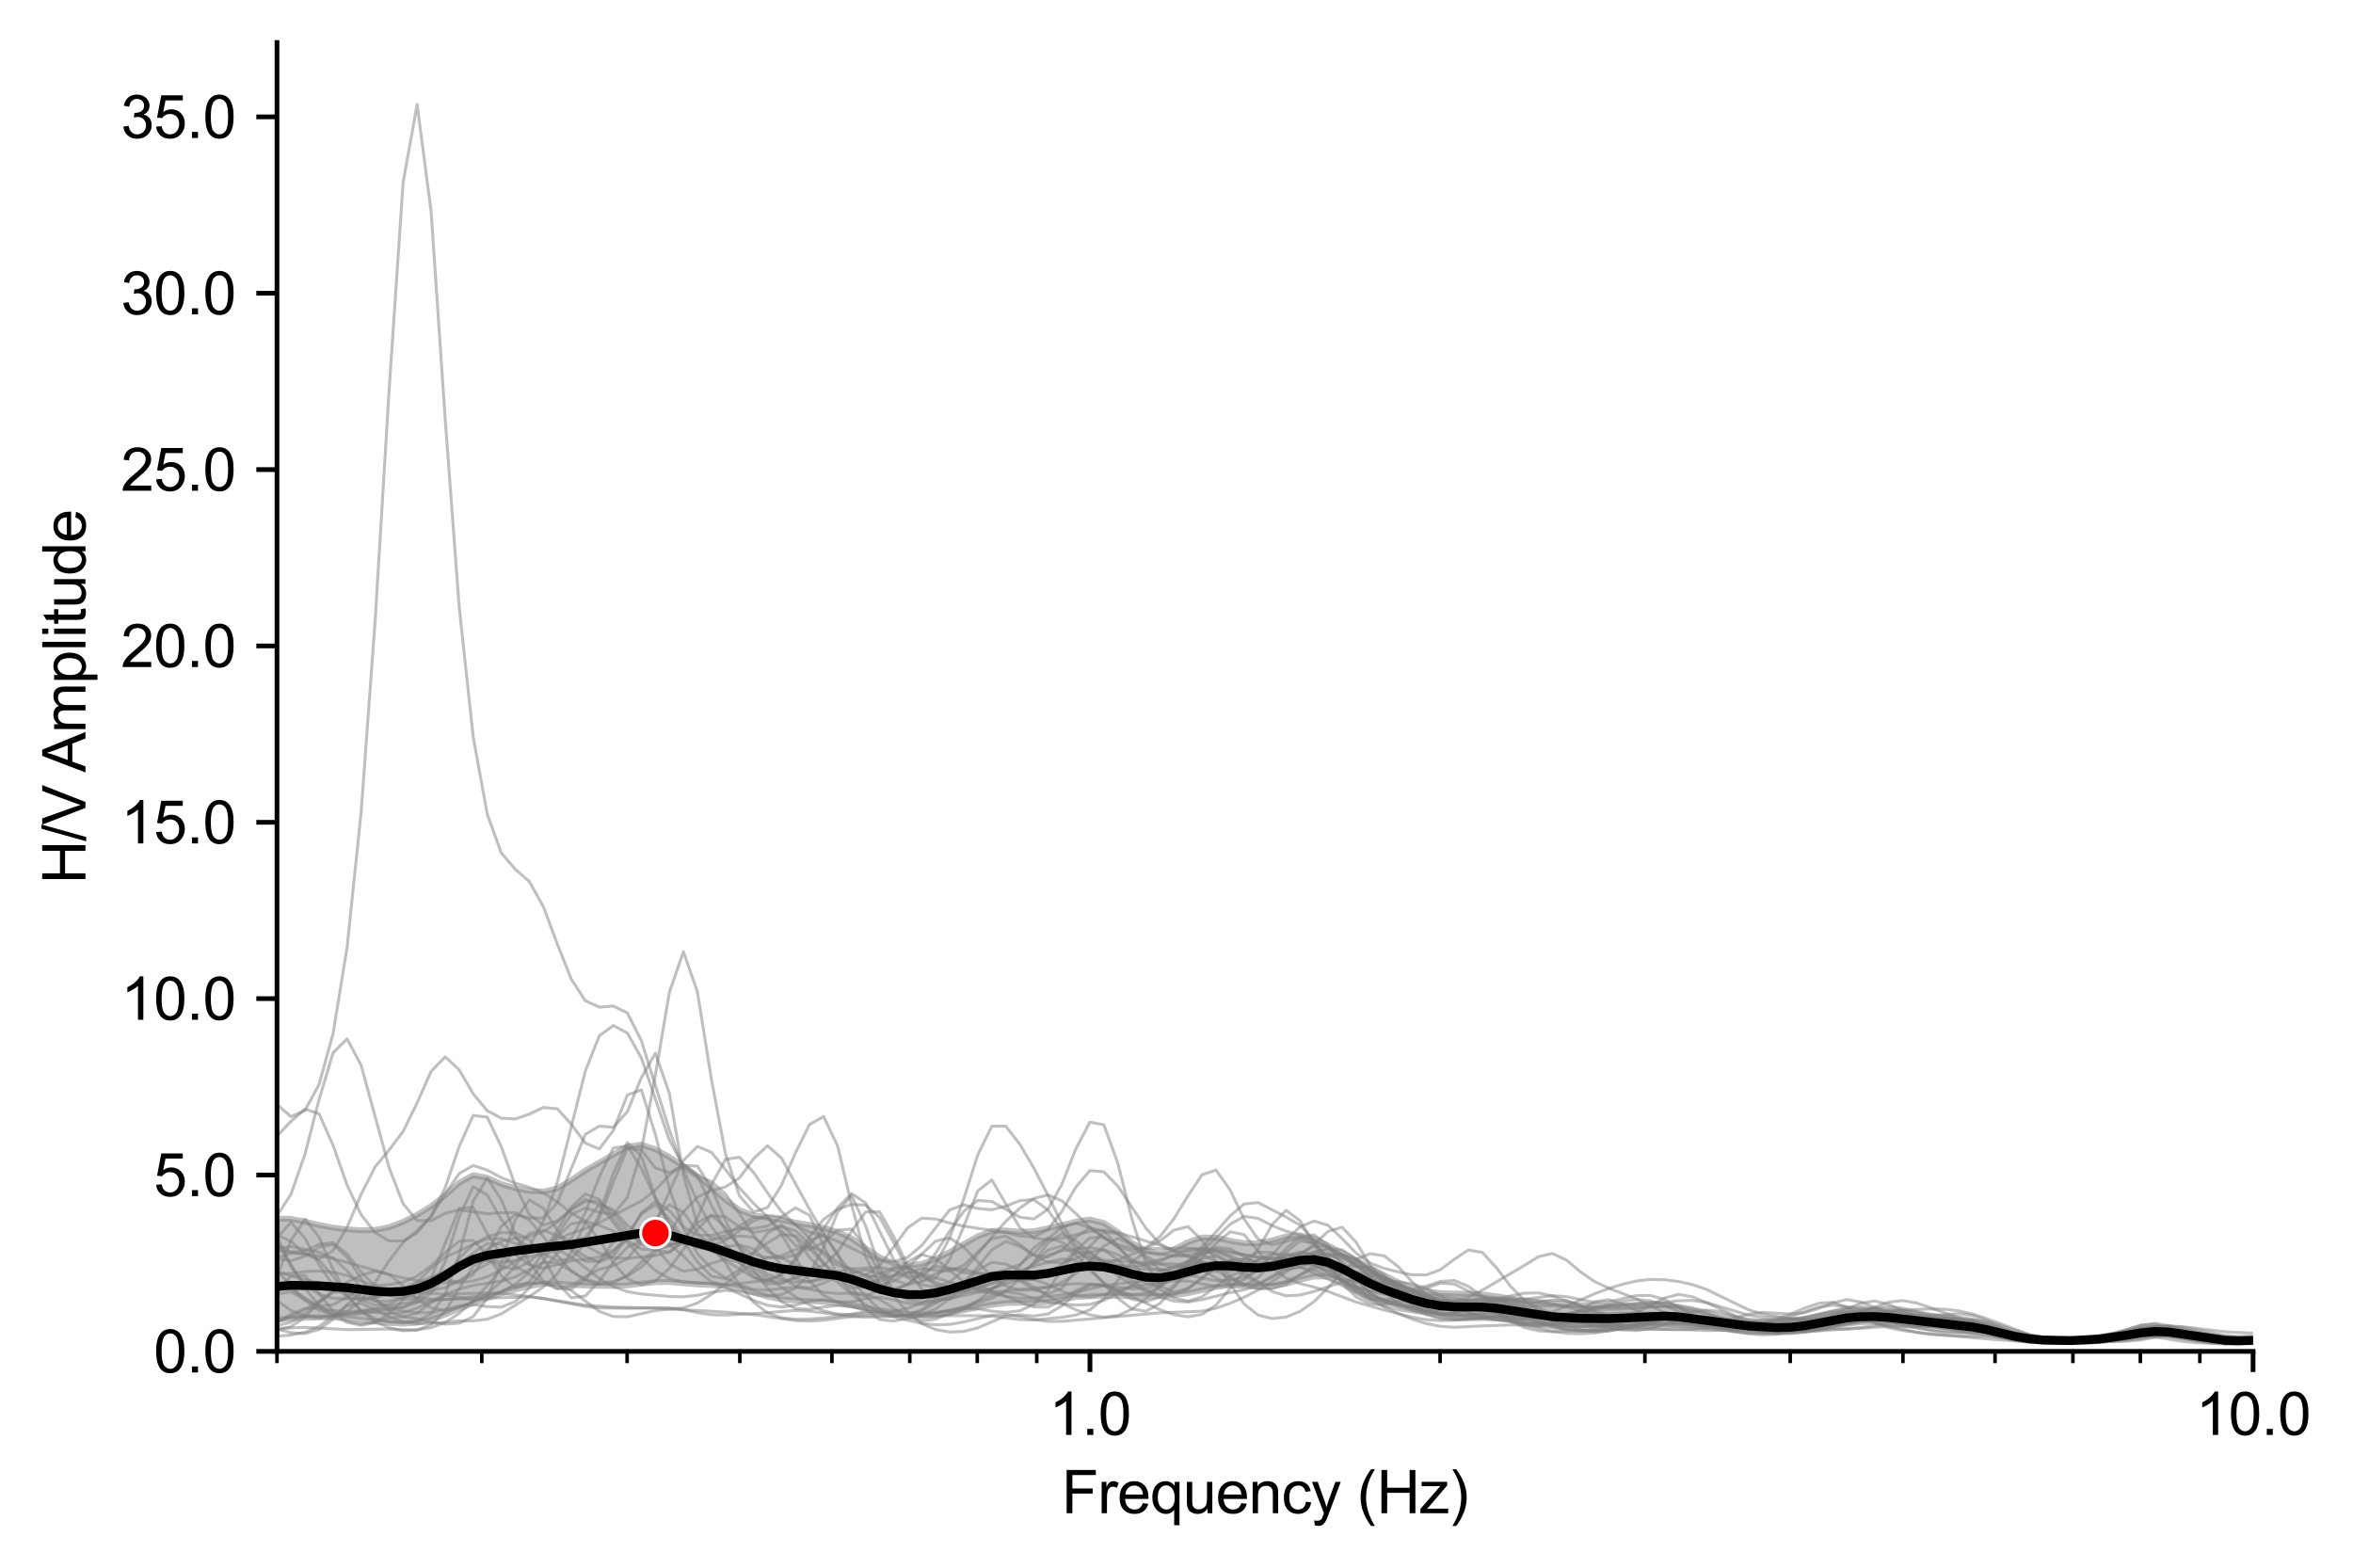 <?xml version="1.0" encoding="utf-8" standalone="no"?>
<!DOCTYPE svg PUBLIC "-//W3C//DTD SVG 1.1//EN"
  "http://www.w3.org/Graphics/SVG/1.1/DTD/svg11.dtd">
<svg xmlns:xlink="http://www.w3.org/1999/xlink" width="398.659pt" height="265.69pt" viewBox="0 0 398.659 265.69" xmlns="http://www.w3.org/2000/svg" version="1.1">
 <defs>
  <style type="text/css">*{stroke-linejoin: round; stroke-linecap: butt}</style>
 </defs>
 <g id="figure_1">
  <g id="patch_1">
   <path d="M 0 265.69 
L 398.659 265.69 
L 398.659 0 
L 0 0 
z
" style="fill: #ffffff"/>
  </g>
  <g id="axes_1">
   <g id="patch_2">
    <path d="M 46.928 228.96 
L 381.728 228.96 
L 381.728 7.2 
L 46.928 7.2 
z
" style="fill: #ffffff"/>
   </g>
   <g id="PolyCollection_1">
    <path d="M 46.928 206.443 
L 46.928 223.597 
L 49.303 223.384 
L 51.677 223.263 
L 54.052 223.196 
L 56.426 223.19 
L 58.801 223.321 
L 61.176 223.606 
L 63.55 223.909 
L 65.925 224.145 
L 68.299 224.258 
L 70.674 224.111 
L 73.048 223.59 
L 75.423 222.719 
L 77.798 221.729 
L 80.172 220.825 
L 82.547 219.955 
L 84.921 219.153 
L 87.296 218.495 
L 89.67 217.897 
L 92.045 217.492 
L 94.42 217.462 
L 96.794 217.673 
L 99.169 217.812 
L 101.543 217.859 
L 103.918 217.874 
L 106.292 217.778 
L 108.667 217.498 
L 111.042 217.224 
L 113.416 217.214 
L 115.791 217.414 
L 118.165 217.621 
L 120.54 217.731 
L 122.914 217.869 
L 125.289 218.262 
L 127.664 218.972 
L 130.038 219.696 
L 132.413 220.143 
L 134.787 220.336 
L 137.162 220.432 
L 139.536 220.566 
L 141.911 220.817 
L 144.285 221.171 
L 146.66 221.575 
L 149.035 221.994 
L 151.409 222.326 
L 153.784 222.582 
L 156.158 222.729 
L 158.533 222.671 
L 160.907 222.404 
L 163.282 221.982 
L 165.657 221.507 
L 168.031 221.075 
L 170.406 220.784 
L 172.78 220.728 
L 175.155 220.761 
L 177.529 220.589 
L 179.904 220.152 
L 182.279 219.767 
L 184.653 219.617 
L 187.028 219.568 
L 189.402 219.563 
L 191.777 219.627 
L 194.151 219.686 
L 196.526 219.603 
L 198.901 219.422 
L 201.275 219.114 
L 203.65 218.594 
L 206.024 218.034 
L 208.399 217.776 
L 210.773 217.889 
L 213.148 218.028 
L 215.523 217.917 
L 217.897 217.497 
L 220.272 216.837 
L 222.646 216.262 
L 225.021 216.302 
L 227.395 217.19 
L 229.77 218.471 
L 232.145 219.634 
L 234.519 220.465 
L 236.894 221.106 
L 239.268 221.781 
L 241.643 222.444 
L 244.017 222.921 
L 246.392 223.144 
L 248.767 223.16 
L 251.141 223.125 
L 253.516 223.243 
L 255.89 223.584 
L 258.265 224.043 
L 260.639 224.457 
L 263.014 224.736 
L 265.389 224.892 
L 267.763 224.97 
L 270.138 224.986 
L 272.512 224.953 
L 274.887 224.875 
L 277.261 224.724 
L 279.636 224.525 
L 282.011 224.391 
L 284.385 224.433 
L 286.76 224.649 
L 289.134 224.925 
L 291.509 225.135 
L 293.883 225.267 
L 296.258 225.419 
L 298.633 225.614 
L 301.007 225.734 
L 303.382 225.695 
L 305.756 225.49 
L 308.131 225.144 
L 310.505 224.715 
L 312.88 224.296 
L 315.255 224.017 
L 317.629 223.984 
L 320.004 224.152 
L 322.378 224.436 
L 324.753 224.757 
L 327.127 225.048 
L 329.502 225.281 
L 331.877 225.464 
L 334.251 225.668 
L 336.626 225.982 
L 339 226.404 
L 341.375 226.826 
L 343.749 227.133 
L 346.124 227.295 
L 348.499 227.354 
L 350.873 227.351 
L 353.248 227.3 
L 355.622 227.189 
L 357.997 226.985 
L 360.371 226.687 
L 362.746 226.357 
L 365.121 226.147 
L 367.495 226.229 
L 369.87 226.561 
L 372.244 226.947 
L 374.619 227.253 
L 376.993 227.425 
L 379.368 227.462 
L 381.742 227.396 
L 384.117 227.275 
L 386.492 227.152 
L 388.866 227.078 
L 391.241 227.066 
L 393.615 227.088 
L 395.99 227.109 
L 398.364 227.091 
L 400.739 227.038 
L 403.114 226.989 
L 405.488 226.958 
L 407.863 226.938 
L 410.237 226.931 
L 412.612 226.923 
L 414.986 226.891 
L 417.361 226.833 
L 419.736 226.78 
L 422.11 226.761 
L 424.485 226.794 
L 426.859 226.866 
L 429.234 226.944 
L 431.608 226.991 
L 433.983 226.98 
L 436.358 226.902 
L 438.732 226.778 
L 441.107 226.665 
L 443.481 226.607 
L 445.856 226.589 
L 448.23 226.557 
L 450.605 226.483 
L 452.98 226.369 
L 455.354 226.251 
L 457.729 226.178 
L 460.103 226.149 
L 462.478 226.126 
L 464.852 226.104 
L 467.227 226.102 
L 469.602 226.121 
L 471.976 226.143 
L 474.351 226.159 
L 476.725 226.181 
L 479.1 226.221 
L 481.474 226.261 
L 483.849 226.277 
L 486.224 226.263 
L 488.598 226.237 
L 490.973 226.219 
L 493.347 226.201 
L 495.722 226.159 
L 498.096 226.078 
L 500.471 225.963 
L 502.846 225.829 
L 505.22 225.695 
L 507.595 225.563 
L 509.969 225.421 
L 512.344 225.249 
L 514.718 225.042 
L 517.093 224.827 
L 519.468 224.638 
L 519.468 223.735 
L 519.468 223.735 
L 517.093 223.866 
L 514.718 223.987 
L 512.344 224.092 
L 509.969 224.214 
L 507.595 224.374 
L 505.22 224.554 
L 502.846 224.734 
L 500.471 224.907 
L 498.096 225.067 
L 495.722 225.208 
L 493.347 225.318 
L 490.973 225.395 
L 488.598 225.435 
L 486.224 225.446 
L 483.849 225.45 
L 481.474 225.459 
L 479.1 225.474 
L 476.725 225.479 
L 474.351 225.451 
L 471.976 225.39 
L 469.602 225.326 
L 467.227 225.286 
L 464.852 225.289 
L 462.478 225.337 
L 460.103 225.426 
L 457.729 225.532 
L 455.354 225.62 
L 452.98 225.694 
L 450.605 225.779 
L 448.23 225.868 
L 445.856 225.947 
L 443.481 226.018 
L 441.107 226.083 
L 438.732 226.153 
L 436.358 226.236 
L 433.983 226.313 
L 431.608 226.366 
L 429.234 226.386 
L 426.859 226.382 
L 424.485 226.364 
L 422.11 226.344 
L 419.736 226.345 
L 417.361 226.387 
L 414.986 226.444 
L 412.612 226.468 
L 410.237 226.435 
L 407.863 226.378 
L 405.488 226.372 
L 403.114 226.445 
L 400.739 226.52 
L 398.364 226.523 
L 395.99 226.485 
L 393.615 226.46 
L 391.241 226.475 
L 388.866 226.537 
L 386.492 226.628 
L 384.117 226.724 
L 381.742 226.801 
L 379.368 226.813 
L 376.993 226.698 
L 374.619 226.407 
L 372.244 225.946 
L 369.87 225.424 
L 367.495 225.044 
L 365.121 224.941 
L 362.746 225.168 
L 360.371 225.654 
L 357.997 226.157 
L 355.622 226.531 
L 353.248 226.77 
L 350.873 226.893 
L 348.499 226.901 
L 346.124 226.769 
L 343.749 226.459 
L 341.375 225.939 
L 339 225.224 
L 336.626 224.439 
L 334.251 223.789 
L 331.877 223.388 
L 329.502 223.176 
L 327.127 222.967 
L 324.753 222.655 
L 322.378 222.323 
L 320.004 222.088 
L 317.629 221.987 
L 315.255 221.977 
L 312.88 222.084 
L 310.505 222.445 
L 308.131 223.002 
L 305.756 223.527 
L 303.382 223.858 
L 301.007 223.96 
L 298.633 223.909 
L 296.258 223.756 
L 293.883 223.434 
L 291.509 222.956 
L 289.134 222.409 
L 286.76 221.856 
L 284.385 221.392 
L 282.011 221.142 
L 279.636 221.097 
L 277.261 221.155 
L 274.887 221.241 
L 272.512 221.281 
L 270.138 221.231 
L 267.763 221.118 
L 265.389 220.968 
L 263.014 220.791 
L 260.639 220.601 
L 258.265 220.352 
L 255.89 220.005 
L 253.516 219.626 
L 251.141 219.334 
L 248.767 219.207 
L 246.392 219.178 
L 244.017 219.087 
L 241.643 218.794 
L 239.268 218.207 
L 236.894 217.266 
L 234.519 216.06 
L 232.145 214.807 
L 229.77 213.547 
L 227.395 212.266 
L 225.021 211.046 
L 222.646 209.926 
L 220.272 209.311 
L 217.897 209.5 
L 215.523 210.169 
L 213.148 210.653 
L 210.773 210.641 
L 208.399 210.224 
L 206.024 209.706 
L 203.65 209.676 
L 201.275 210.464 
L 198.901 211.679 
L 196.526 212.353 
L 194.151 211.932 
L 191.777 210.592 
L 189.402 208.77 
L 187.028 207.213 
L 184.653 206.624 
L 182.279 206.991 
L 179.904 207.597 
L 177.529 208.125 
L 175.155 208.608 
L 172.78 208.722 
L 170.406 208.484 
L 168.031 208.572 
L 165.657 209.475 
L 163.282 210.805 
L 160.907 212.136 
L 158.533 213.317 
L 156.158 214.147 
L 153.784 214.437 
L 151.409 214.062 
L 149.035 213.039 
L 146.66 211.493 
L 144.285 209.828 
L 141.911 208.727 
L 139.536 208.06 
L 137.162 207.541 
L 134.787 207.143 
L 132.413 206.718 
L 130.038 206.311 
L 127.664 205.922 
L 125.289 205.024 
L 122.914 203.299 
L 120.54 201.191 
L 118.165 199.256 
L 115.791 197.607 
L 113.416 196.045 
L 111.042 194.732 
L 108.667 193.941 
L 106.292 194.267 
L 103.918 195.603 
L 101.543 196.972 
L 99.169 198.327 
L 96.794 199.952 
L 94.42 201.347 
L 92.045 201.91 
L 89.67 201.778 
L 87.296 201.319 
L 84.921 200.61 
L 82.547 199.55 
L 80.172 199.119 
L 77.798 200.405 
L 75.423 202.528 
L 73.048 204.372 
L 70.674 205.825 
L 68.299 207.014 
L 65.925 207.928 
L 63.55 208.392 
L 61.176 208.44 
L 58.801 208.292 
L 56.426 208 
L 54.052 207.559 
L 51.677 206.964 
L 49.303 206.519 
L 46.928 206.443 
z
" clip-path="url(#p5633059232)" style="fill: #808080; fill-opacity: 0.5; stroke: #808080; stroke-opacity: 0.5"/>
   </g>
   <g id="matplotlib.axis_1">
    <g id="xtick_1">
     <g id="line2d_1">
      <defs>
       <path id="m9b666a37f5" d="M 0 0 
L 0 3.5 
" style="stroke: #000000; stroke-width: 0.8"/>
      </defs>
      <g>
       <use xlink:href="#m9b666a37f5" x="184.668" y="228.96" style="stroke: #000000; stroke-width: 0.8"/>
      </g>
     </g>
     <g id="text_1">
      <!-- 1.0 -->
      <g transform="translate(177.718 243.118) scale(0.1 -0.1)">
       <defs>
        <path id="ArialMT-31" d="M 2384 0 
L 1822 0 
L 1822 3584 
Q 1619 3391 1289 3197 
Q 959 3003 697 2906 
L 697 3450 
Q 1169 3672 1522 3987 
Q 1875 4303 2022 4600 
L 2384 4600 
L 2384 0 
z
" transform="scale(0.016)"/>
        <path id="ArialMT-2e" d="M 581 0 
L 581 641 
L 1222 641 
L 1222 0 
L 581 0 
z
" transform="scale(0.016)"/>
        <path id="ArialMT-30" d="M 266 2259 
Q 266 3072 433 3567 
Q 600 4063 929 4331 
Q 1259 4600 1759 4600 
Q 2128 4600 2406 4451 
Q 2684 4303 2865 4023 
Q 3047 3744 3150 3342 
Q 3253 2941 3253 2259 
Q 3253 1453 3087 958 
Q 2922 463 2592 192 
Q 2263 -78 1759 -78 
Q 1097 -78 719 397 
Q 266 969 266 2259 
z
M 844 2259 
Q 844 1131 1108 757 
Q 1372 384 1759 384 
Q 2147 384 2411 759 
Q 2675 1134 2675 2259 
Q 2675 3391 2411 3762 
Q 2147 4134 1753 4134 
Q 1366 4134 1134 3806 
Q 844 3388 844 2259 
z
" transform="scale(0.016)"/>
       </defs>
       <use xlink:href="#ArialMT-31"/>
       <use xlink:href="#ArialMT-2e" x="55.615"/>
       <use xlink:href="#ArialMT-30" x="83.398"/>
      </g>
     </g>
    </g>
    <g id="xtick_2">
     <g id="line2d_2">
      <g>
       <use xlink:href="#m9b666a37f5" x="381.728" y="228.96" style="stroke: #000000; stroke-width: 0.8"/>
      </g>
     </g>
     <g id="text_2">
      <!-- 10.0 -->
      <g transform="translate(371.998 243.118) scale(0.1 -0.1)">
       <use xlink:href="#ArialMT-31"/>
       <use xlink:href="#ArialMT-30" x="55.615"/>
       <use xlink:href="#ArialMT-2e" x="111.23"/>
       <use xlink:href="#ArialMT-30" x="139.014"/>
      </g>
     </g>
    </g>
    <g id="xtick_3">
     <g id="line2d_3">
      <defs>
       <path id="m90dbf6a4bf" d="M 0 0 
L 0 2 
" style="stroke: #000000; stroke-width: 0.6"/>
      </defs>
      <g>
       <use xlink:href="#m90dbf6a4bf" x="46.928" y="228.96" style="stroke: #000000; stroke-width: 0.6"/>
      </g>
     </g>
    </g>
    <g id="xtick_4">
     <g id="line2d_4">
      <g>
       <use xlink:href="#m90dbf6a4bf" x="81.629" y="228.96" style="stroke: #000000; stroke-width: 0.6"/>
      </g>
     </g>
    </g>
    <g id="xtick_5">
     <g id="line2d_5">
      <g>
       <use xlink:href="#m90dbf6a4bf" x="106.249" y="228.96" style="stroke: #000000; stroke-width: 0.6"/>
      </g>
     </g>
    </g>
    <g id="xtick_6">
     <g id="line2d_6">
      <g>
       <use xlink:href="#m90dbf6a4bf" x="125.346" y="228.96" style="stroke: #000000; stroke-width: 0.6"/>
      </g>
     </g>
    </g>
    <g id="xtick_7">
     <g id="line2d_7">
      <g>
       <use xlink:href="#m90dbf6a4bf" x="140.95" y="228.96" style="stroke: #000000; stroke-width: 0.6"/>
      </g>
     </g>
    </g>
    <g id="xtick_8">
     <g id="line2d_8">
      <g>
       <use xlink:href="#m90dbf6a4bf" x="154.142" y="228.96" style="stroke: #000000; stroke-width: 0.6"/>
      </g>
     </g>
    </g>
    <g id="xtick_9">
     <g id="line2d_9">
      <g>
       <use xlink:href="#m90dbf6a4bf" x="165.57" y="228.96" style="stroke: #000000; stroke-width: 0.6"/>
      </g>
     </g>
    </g>
    <g id="xtick_10">
     <g id="line2d_10">
      <g>
       <use xlink:href="#m90dbf6a4bf" x="175.651" y="228.96" style="stroke: #000000; stroke-width: 0.6"/>
      </g>
     </g>
    </g>
    <g id="xtick_11">
     <g id="line2d_11">
      <g>
       <use xlink:href="#m90dbf6a4bf" x="243.989" y="228.96" style="stroke: #000000; stroke-width: 0.6"/>
      </g>
     </g>
    </g>
    <g id="xtick_12">
     <g id="line2d_12">
      <g>
       <use xlink:href="#m90dbf6a4bf" x="278.689" y="228.96" style="stroke: #000000; stroke-width: 0.6"/>
      </g>
     </g>
    </g>
    <g id="xtick_13">
     <g id="line2d_13">
      <g>
       <use xlink:href="#m90dbf6a4bf" x="303.31" y="228.96" style="stroke: #000000; stroke-width: 0.6"/>
      </g>
     </g>
    </g>
    <g id="xtick_14">
     <g id="line2d_14">
      <g>
       <use xlink:href="#m90dbf6a4bf" x="322.407" y="228.96" style="stroke: #000000; stroke-width: 0.6"/>
      </g>
     </g>
    </g>
    <g id="xtick_15">
     <g id="line2d_15">
      <g>
       <use xlink:href="#m90dbf6a4bf" x="338.01" y="228.96" style="stroke: #000000; stroke-width: 0.6"/>
      </g>
     </g>
    </g>
    <g id="xtick_16">
     <g id="line2d_16">
      <g>
       <use xlink:href="#m90dbf6a4bf" x="351.203" y="228.96" style="stroke: #000000; stroke-width: 0.6"/>
      </g>
     </g>
    </g>
    <g id="xtick_17">
     <g id="line2d_17">
      <g>
       <use xlink:href="#m90dbf6a4bf" x="362.631" y="228.96" style="stroke: #000000; stroke-width: 0.6"/>
      </g>
     </g>
    </g>
    <g id="xtick_18">
     <g id="line2d_18">
      <g>
       <use xlink:href="#m90dbf6a4bf" x="372.711" y="228.96" style="stroke: #000000; stroke-width: 0.6"/>
      </g>
     </g>
    </g>
    <g id="text_3">
     <!-- Frequency (Hz) -->
     <g transform="translate(179.877 256.385) scale(0.1 -0.1)">
      <defs>
       <path id="ArialMT-46" d="M 525 0 
L 525 4581 
L 3616 4581 
L 3616 4041 
L 1131 4041 
L 1131 2622 
L 3281 2622 
L 3281 2081 
L 1131 2081 
L 1131 0 
L 525 0 
z
" transform="scale(0.016)"/>
       <path id="ArialMT-72" d="M 416 0 
L 416 3319 
L 922 3319 
L 922 2816 
Q 1116 3169 1280 3281 
Q 1444 3394 1641 3394 
Q 1925 3394 2219 3213 
L 2025 2691 
Q 1819 2813 1613 2813 
Q 1428 2813 1281 2702 
Q 1134 2591 1072 2394 
Q 978 2094 978 1738 
L 978 0 
L 416 0 
z
" transform="scale(0.016)"/>
       <path id="ArialMT-65" d="M 2694 1069 
L 3275 997 
Q 3138 488 2766 206 
Q 2394 -75 1816 -75 
Q 1088 -75 661 373 
Q 234 822 234 1631 
Q 234 2469 665 2931 
Q 1097 3394 1784 3394 
Q 2450 3394 2872 2941 
Q 3294 2488 3294 1666 
Q 3294 1616 3291 1516 
L 816 1516 
Q 847 969 1125 678 
Q 1403 388 1819 388 
Q 2128 388 2347 550 
Q 2566 713 2694 1069 
z
M 847 1978 
L 2700 1978 
Q 2663 2397 2488 2606 
Q 2219 2931 1791 2931 
Q 1403 2931 1139 2672 
Q 875 2413 847 1978 
z
" transform="scale(0.016)"/>
       <path id="ArialMT-71" d="M 2538 -1272 
L 2538 353 
Q 2406 169 2170 47 
Q 1934 -75 1669 -75 
Q 1078 -75 651 397 
Q 225 869 225 1691 
Q 225 2191 398 2587 
Q 572 2984 901 3189 
Q 1231 3394 1625 3394 
Q 2241 3394 2594 2875 
L 2594 3319 
L 3100 3319 
L 3100 -1272 
L 2538 -1272 
z
M 803 1669 
Q 803 1028 1072 708 
Q 1341 388 1716 388 
Q 2075 388 2334 692 
Q 2594 997 2594 1619 
Q 2594 2281 2320 2615 
Q 2047 2950 1678 2950 
Q 1313 2950 1058 2639 
Q 803 2328 803 1669 
z
" transform="scale(0.016)"/>
       <path id="ArialMT-75" d="M 2597 0 
L 2597 488 
Q 2209 -75 1544 -75 
Q 1250 -75 995 37 
Q 741 150 617 320 
Q 494 491 444 738 
Q 409 903 409 1263 
L 409 3319 
L 972 3319 
L 972 1478 
Q 972 1038 1006 884 
Q 1059 663 1231 536 
Q 1403 409 1656 409 
Q 1909 409 2131 539 
Q 2353 669 2445 892 
Q 2538 1116 2538 1541 
L 2538 3319 
L 3100 3319 
L 3100 0 
L 2597 0 
z
" transform="scale(0.016)"/>
       <path id="ArialMT-6e" d="M 422 0 
L 422 3319 
L 928 3319 
L 928 2847 
Q 1294 3394 1984 3394 
Q 2284 3394 2536 3286 
Q 2788 3178 2913 3003 
Q 3038 2828 3088 2588 
Q 3119 2431 3119 2041 
L 3119 0 
L 2556 0 
L 2556 2019 
Q 2556 2363 2490 2533 
Q 2425 2703 2258 2804 
Q 2091 2906 1866 2906 
Q 1506 2906 1245 2678 
Q 984 2450 984 1813 
L 984 0 
L 422 0 
z
" transform="scale(0.016)"/>
       <path id="ArialMT-63" d="M 2588 1216 
L 3141 1144 
Q 3050 572 2676 248 
Q 2303 -75 1759 -75 
Q 1078 -75 664 370 
Q 250 816 250 1647 
Q 250 2184 428 2587 
Q 606 2991 970 3192 
Q 1334 3394 1763 3394 
Q 2303 3394 2647 3120 
Q 2991 2847 3088 2344 
L 2541 2259 
Q 2463 2594 2264 2762 
Q 2066 2931 1784 2931 
Q 1359 2931 1093 2626 
Q 828 2322 828 1663 
Q 828 994 1084 691 
Q 1341 388 1753 388 
Q 2084 388 2306 591 
Q 2528 794 2588 1216 
z
" transform="scale(0.016)"/>
       <path id="ArialMT-79" d="M 397 -1278 
L 334 -750 
Q 519 -800 656 -800 
Q 844 -800 956 -737 
Q 1069 -675 1141 -563 
Q 1194 -478 1313 -144 
Q 1328 -97 1363 -6 
L 103 3319 
L 709 3319 
L 1400 1397 
Q 1534 1031 1641 628 
Q 1738 1016 1872 1384 
L 2581 3319 
L 3144 3319 
L 1881 -56 
Q 1678 -603 1566 -809 
Q 1416 -1088 1222 -1217 
Q 1028 -1347 759 -1347 
Q 597 -1347 397 -1278 
z
" transform="scale(0.016)"/>
       <path id="ArialMT-20" transform="scale(0.016)"/>
       <path id="ArialMT-28" d="M 1497 -1347 
Q 1031 -759 709 28 
Q 388 816 388 1659 
Q 388 2403 628 3084 
Q 909 3875 1497 4659 
L 1900 4659 
Q 1522 4009 1400 3731 
Q 1209 3300 1100 2831 
Q 966 2247 966 1656 
Q 966 153 1900 -1347 
L 1497 -1347 
z
" transform="scale(0.016)"/>
       <path id="ArialMT-48" d="M 513 0 
L 513 4581 
L 1119 4581 
L 1119 2700 
L 3500 2700 
L 3500 4581 
L 4106 4581 
L 4106 0 
L 3500 0 
L 3500 2159 
L 1119 2159 
L 1119 0 
L 513 0 
z
" transform="scale(0.016)"/>
       <path id="ArialMT-7a" d="M 125 0 
L 125 456 
L 2238 2881 
Q 1878 2863 1603 2863 
L 250 2863 
L 250 3319 
L 2963 3319 
L 2963 2947 
L 1166 841 
L 819 456 
Q 1197 484 1528 484 
L 3063 484 
L 3063 0 
L 125 0 
z
" transform="scale(0.016)"/>
       <path id="ArialMT-29" d="M 791 -1347 
L 388 -1347 
Q 1322 153 1322 1656 
Q 1322 2244 1188 2822 
Q 1081 3291 891 3722 
Q 769 4003 388 4659 
L 791 4659 
Q 1378 3875 1659 3084 
Q 1900 2403 1900 1659 
Q 1900 816 1576 28 
Q 1253 -759 791 -1347 
z
" transform="scale(0.016)"/>
      </defs>
      <use xlink:href="#ArialMT-46"/>
      <use xlink:href="#ArialMT-72" x="61.084"/>
      <use xlink:href="#ArialMT-65" x="94.385"/>
      <use xlink:href="#ArialMT-71" x="150"/>
      <use xlink:href="#ArialMT-75" x="205.615"/>
      <use xlink:href="#ArialMT-65" x="261.23"/>
      <use xlink:href="#ArialMT-6e" x="316.846"/>
      <use xlink:href="#ArialMT-63" x="372.461"/>
      <use xlink:href="#ArialMT-79" x="422.461"/>
      <use xlink:href="#ArialMT-20" x="472.461"/>
      <use xlink:href="#ArialMT-28" x="500.244"/>
      <use xlink:href="#ArialMT-48" x="533.545"/>
      <use xlink:href="#ArialMT-7a" x="605.762"/>
      <use xlink:href="#ArialMT-29" x="655.762"/>
     </g>
    </g>
   </g>
   <g id="matplotlib.axis_2">
    <g id="ytick_1">
     <g id="line2d_19">
      <defs>
       <path id="m25ddd6baba" d="M 0 0 
L -3.5 0 
" style="stroke: #000000; stroke-width: 0.8"/>
      </defs>
      <g>
       <use xlink:href="#m25ddd6baba" x="46.928" y="228.96" style="stroke: #000000; stroke-width: 0.8"/>
      </g>
     </g>
     <g id="text_4">
      <!-- 0.0 -->
      <g transform="translate(26.028 232.539) scale(0.1 -0.1)">
       <use xlink:href="#ArialMT-30"/>
       <use xlink:href="#ArialMT-2e" x="55.615"/>
       <use xlink:href="#ArialMT-30" x="83.398"/>
      </g>
     </g>
    </g>
    <g id="ytick_2">
     <g id="line2d_20">
      <g>
       <use xlink:href="#m25ddd6baba" x="46.928" y="199.08" style="stroke: #000000; stroke-width: 0.8"/>
      </g>
     </g>
     <g id="text_5">
      <!-- 5.0 -->
      <g transform="translate(26.028 202.659) scale(0.1 -0.1)">
       <defs>
        <path id="ArialMT-35" d="M 266 1200 
L 856 1250 
Q 922 819 1161 601 
Q 1400 384 1738 384 
Q 2144 384 2425 690 
Q 2706 997 2706 1503 
Q 2706 1984 2436 2262 
Q 2166 2541 1728 2541 
Q 1456 2541 1237 2417 
Q 1019 2294 894 2097 
L 366 2166 
L 809 4519 
L 3088 4519 
L 3088 3981 
L 1259 3981 
L 1013 2750 
Q 1425 3038 1878 3038 
Q 2478 3038 2890 2622 
Q 3303 2206 3303 1553 
Q 3303 931 2941 478 
Q 2500 -78 1738 -78 
Q 1113 -78 717 272 
Q 322 622 266 1200 
z
" transform="scale(0.016)"/>
       </defs>
       <use xlink:href="#ArialMT-35"/>
       <use xlink:href="#ArialMT-2e" x="55.615"/>
       <use xlink:href="#ArialMT-30" x="83.398"/>
      </g>
     </g>
    </g>
    <g id="ytick_3">
     <g id="line2d_21">
      <g>
       <use xlink:href="#m25ddd6baba" x="46.928" y="169.2" style="stroke: #000000; stroke-width: 0.8"/>
      </g>
     </g>
     <g id="text_6">
      <!-- 10.0 -->
      <g transform="translate(20.467 172.779) scale(0.1 -0.1)">
       <use xlink:href="#ArialMT-31"/>
       <use xlink:href="#ArialMT-30" x="55.615"/>
       <use xlink:href="#ArialMT-2e" x="111.23"/>
       <use xlink:href="#ArialMT-30" x="139.014"/>
      </g>
     </g>
    </g>
    <g id="ytick_4">
     <g id="line2d_22">
      <g>
       <use xlink:href="#m25ddd6baba" x="46.928" y="139.32" style="stroke: #000000; stroke-width: 0.8"/>
      </g>
     </g>
     <g id="text_7">
      <!-- 15.0 -->
      <g transform="translate(20.467 142.899) scale(0.1 -0.1)">
       <use xlink:href="#ArialMT-31"/>
       <use xlink:href="#ArialMT-35" x="55.615"/>
       <use xlink:href="#ArialMT-2e" x="111.23"/>
       <use xlink:href="#ArialMT-30" x="139.014"/>
      </g>
     </g>
    </g>
    <g id="ytick_5">
     <g id="line2d_23">
      <g>
       <use xlink:href="#m25ddd6baba" x="46.928" y="109.441" style="stroke: #000000; stroke-width: 0.8"/>
      </g>
     </g>
     <g id="text_8">
      <!-- 20.0 -->
      <g transform="translate(20.467 113.019) scale(0.1 -0.1)">
       <defs>
        <path id="ArialMT-32" d="M 3222 541 
L 3222 0 
L 194 0 
Q 188 203 259 391 
Q 375 700 629 1000 
Q 884 1300 1366 1694 
Q 2113 2306 2375 2664 
Q 2638 3022 2638 3341 
Q 2638 3675 2398 3904 
Q 2159 4134 1775 4134 
Q 1369 4134 1125 3890 
Q 881 3647 878 3216 
L 300 3275 
Q 359 3922 746 4261 
Q 1134 4600 1788 4600 
Q 2447 4600 2831 4234 
Q 3216 3869 3216 3328 
Q 3216 3053 3103 2787 
Q 2991 2522 2730 2228 
Q 2469 1934 1863 1422 
Q 1356 997 1212 845 
Q 1069 694 975 541 
L 3222 541 
z
" transform="scale(0.016)"/>
       </defs>
       <use xlink:href="#ArialMT-32"/>
       <use xlink:href="#ArialMT-30" x="55.615"/>
       <use xlink:href="#ArialMT-2e" x="111.23"/>
       <use xlink:href="#ArialMT-30" x="139.014"/>
      </g>
     </g>
    </g>
    <g id="ytick_6">
     <g id="line2d_24">
      <g>
       <use xlink:href="#m25ddd6baba" x="46.928" y="79.561" style="stroke: #000000; stroke-width: 0.8"/>
      </g>
     </g>
     <g id="text_9">
      <!-- 25.0 -->
      <g transform="translate(20.467 83.14) scale(0.1 -0.1)">
       <use xlink:href="#ArialMT-32"/>
       <use xlink:href="#ArialMT-35" x="55.615"/>
       <use xlink:href="#ArialMT-2e" x="111.23"/>
       <use xlink:href="#ArialMT-30" x="139.014"/>
      </g>
     </g>
    </g>
    <g id="ytick_7">
     <g id="line2d_25">
      <g>
       <use xlink:href="#m25ddd6baba" x="46.928" y="49.681" style="stroke: #000000; stroke-width: 0.8"/>
      </g>
     </g>
     <g id="text_10">
      <!-- 30.0 -->
      <g transform="translate(20.467 53.26) scale(0.1 -0.1)">
       <defs>
        <path id="ArialMT-33" d="M 269 1209 
L 831 1284 
Q 928 806 1161 595 
Q 1394 384 1728 384 
Q 2125 384 2398 659 
Q 2672 934 2672 1341 
Q 2672 1728 2419 1979 
Q 2166 2231 1775 2231 
Q 1616 2231 1378 2169 
L 1441 2663 
Q 1497 2656 1531 2656 
Q 1891 2656 2178 2843 
Q 2466 3031 2466 3422 
Q 2466 3731 2256 3934 
Q 2047 4138 1716 4138 
Q 1388 4138 1169 3931 
Q 950 3725 888 3313 
L 325 3413 
Q 428 3978 793 4289 
Q 1159 4600 1703 4600 
Q 2078 4600 2393 4439 
Q 2709 4278 2876 4000 
Q 3044 3722 3044 3409 
Q 3044 3113 2884 2869 
Q 2725 2625 2413 2481 
Q 2819 2388 3044 2092 
Q 3269 1797 3269 1353 
Q 3269 753 2831 336 
Q 2394 -81 1725 -81 
Q 1122 -81 723 278 
Q 325 638 269 1209 
z
" transform="scale(0.016)"/>
       </defs>
       <use xlink:href="#ArialMT-33"/>
       <use xlink:href="#ArialMT-30" x="55.615"/>
       <use xlink:href="#ArialMT-2e" x="111.23"/>
       <use xlink:href="#ArialMT-30" x="139.014"/>
      </g>
     </g>
    </g>
    <g id="ytick_8">
     <g id="line2d_26">
      <g>
       <use xlink:href="#m25ddd6baba" x="46.928" y="19.801" style="stroke: #000000; stroke-width: 0.8"/>
      </g>
     </g>
     <g id="text_11">
      <!-- 35.0 -->
      <g transform="translate(20.467 23.38) scale(0.1 -0.1)">
       <use xlink:href="#ArialMT-33"/>
       <use xlink:href="#ArialMT-35" x="55.615"/>
       <use xlink:href="#ArialMT-2e" x="111.23"/>
       <use xlink:href="#ArialMT-30" x="139.014"/>
      </g>
     </g>
    </g>
    <g id="text_12">
     <!-- H/V Amplitude -->
     <g transform="translate(14.48 149.762) rotate(-90) scale(0.1 -0.1)">
      <defs>
       <path id="ArialMT-2f" d="M 0 -78 
L 1328 4659 
L 1778 4659 
L 453 -78 
L 0 -78 
z
" transform="scale(0.016)"/>
       <path id="ArialMT-56" d="M 1803 0 
L 28 4581 
L 684 4581 
L 1875 1253 
Q 2019 853 2116 503 
Q 2222 878 2363 1253 
L 3600 4581 
L 4219 4581 
L 2425 0 
L 1803 0 
z
" transform="scale(0.016)"/>
       <path id="ArialMT-41" d="M -9 0 
L 1750 4581 
L 2403 4581 
L 4278 0 
L 3588 0 
L 3053 1388 
L 1138 1388 
L 634 0 
L -9 0 
z
M 1313 1881 
L 2866 1881 
L 2388 3150 
Q 2169 3728 2063 4100 
Q 1975 3659 1816 3225 
L 1313 1881 
z
" transform="scale(0.016)"/>
       <path id="ArialMT-6d" d="M 422 0 
L 422 3319 
L 925 3319 
L 925 2853 
Q 1081 3097 1340 3245 
Q 1600 3394 1931 3394 
Q 2300 3394 2536 3241 
Q 2772 3088 2869 2813 
Q 3263 3394 3894 3394 
Q 4388 3394 4653 3120 
Q 4919 2847 4919 2278 
L 4919 0 
L 4359 0 
L 4359 2091 
Q 4359 2428 4304 2576 
Q 4250 2725 4106 2815 
Q 3963 2906 3769 2906 
Q 3419 2906 3187 2673 
Q 2956 2441 2956 1928 
L 2956 0 
L 2394 0 
L 2394 2156 
Q 2394 2531 2256 2718 
Q 2119 2906 1806 2906 
Q 1569 2906 1367 2781 
Q 1166 2656 1075 2415 
Q 984 2175 984 1722 
L 984 0 
L 422 0 
z
" transform="scale(0.016)"/>
       <path id="ArialMT-70" d="M 422 -1272 
L 422 3319 
L 934 3319 
L 934 2888 
Q 1116 3141 1344 3267 
Q 1572 3394 1897 3394 
Q 2322 3394 2647 3175 
Q 2972 2956 3137 2557 
Q 3303 2159 3303 1684 
Q 3303 1175 3120 767 
Q 2938 359 2589 142 
Q 2241 -75 1856 -75 
Q 1575 -75 1351 44 
Q 1128 163 984 344 
L 984 -1272 
L 422 -1272 
z
M 931 1641 
Q 931 1000 1190 694 
Q 1450 388 1819 388 
Q 2194 388 2461 705 
Q 2728 1022 2728 1688 
Q 2728 2322 2467 2637 
Q 2206 2953 1844 2953 
Q 1484 2953 1207 2617 
Q 931 2281 931 1641 
z
" transform="scale(0.016)"/>
       <path id="ArialMT-6c" d="M 409 0 
L 409 4581 
L 972 4581 
L 972 0 
L 409 0 
z
" transform="scale(0.016)"/>
       <path id="ArialMT-69" d="M 425 3934 
L 425 4581 
L 988 4581 
L 988 3934 
L 425 3934 
z
M 425 0 
L 425 3319 
L 988 3319 
L 988 0 
L 425 0 
z
" transform="scale(0.016)"/>
       <path id="ArialMT-74" d="M 1650 503 
L 1731 6 
Q 1494 -44 1306 -44 
Q 1000 -44 831 53 
Q 663 150 594 308 
Q 525 466 525 972 
L 525 2881 
L 113 2881 
L 113 3319 
L 525 3319 
L 525 4141 
L 1084 4478 
L 1084 3319 
L 1650 3319 
L 1650 2881 
L 1084 2881 
L 1084 941 
Q 1084 700 1114 631 
Q 1144 563 1211 522 
Q 1278 481 1403 481 
Q 1497 481 1650 503 
z
" transform="scale(0.016)"/>
       <path id="ArialMT-64" d="M 2575 0 
L 2575 419 
Q 2259 -75 1647 -75 
Q 1250 -75 917 144 
Q 584 363 401 755 
Q 219 1147 219 1656 
Q 219 2153 384 2558 
Q 550 2963 881 3178 
Q 1213 3394 1622 3394 
Q 1922 3394 2156 3267 
Q 2391 3141 2538 2938 
L 2538 4581 
L 3097 4581 
L 3097 0 
L 2575 0 
z
M 797 1656 
Q 797 1019 1065 703 
Q 1334 388 1700 388 
Q 2069 388 2326 689 
Q 2584 991 2584 1609 
Q 2584 2291 2321 2609 
Q 2059 2928 1675 2928 
Q 1300 2928 1048 2622 
Q 797 2316 797 1656 
z
" transform="scale(0.016)"/>
      </defs>
      <use xlink:href="#ArialMT-48"/>
      <use xlink:href="#ArialMT-2f" x="72.217"/>
      <use xlink:href="#ArialMT-56" x="100"/>
      <use xlink:href="#ArialMT-20" x="166.699"/>
      <use xlink:href="#ArialMT-41" x="188.982"/>
      <use xlink:href="#ArialMT-6d" x="255.682"/>
      <use xlink:href="#ArialMT-70" x="338.982"/>
      <use xlink:href="#ArialMT-6c" x="394.598"/>
      <use xlink:href="#ArialMT-69" x="416.814"/>
      <use xlink:href="#ArialMT-74" x="439.031"/>
      <use xlink:href="#ArialMT-75" x="466.814"/>
      <use xlink:href="#ArialMT-64" x="522.43"/>
      <use xlink:href="#ArialMT-65" x="578.045"/>
     </g>
    </g>
   </g>
   <g id="line2d_27">
    <path d="M 46.928 215.328 
L 51.677 220.321 
L 54.052 222.007 
L 56.426 222.69 
L 58.801 222.575 
L 61.176 222.255 
L 63.55 222.346 
L 65.925 222.597 
L 68.299 222.405 
L 70.674 221.635 
L 75.423 219.309 
L 77.798 218.408 
L 80.172 217.786 
L 84.921 217.056 
L 87.296 216.34 
L 92.045 213.884 
L 94.42 213.957 
L 99.169 216.763 
L 101.543 217.369 
L 103.918 217.122 
L 106.292 216.23 
L 108.667 214.688 
L 111.042 212.22 
L 115.791 205.3 
L 118.165 202.819 
L 120.54 201.693 
L 122.914 201.102 
L 125.289 199.583 
L 127.664 196.33 
L 130.038 194.126 
L 132.413 196.239 
L 137.162 204.904 
L 139.536 208.924 
L 141.911 212.633 
L 144.285 215.644 
L 146.66 217.438 
L 149.035 217.854 
L 151.409 217.044 
L 153.784 215.646 
L 156.158 214.918 
L 158.533 215.215 
L 160.907 215.374 
L 163.282 214.377 
L 168.031 209.873 
L 170.406 209.418 
L 172.78 210.856 
L 175.155 212.685 
L 177.529 213.851 
L 179.904 213.987 
L 182.279 213.18 
L 184.653 212.1 
L 187.028 211.773 
L 189.402 212.591 
L 191.777 213.771 
L 194.151 214.257 
L 196.526 213.719 
L 198.901 212.608 
L 201.275 211.696 
L 203.65 211.483 
L 213.148 212.977 
L 215.523 213.348 
L 217.897 213.368 
L 220.272 212.587 
L 222.646 210.819 
L 225.021 208.619 
L 227.395 207.937 
L 229.77 210.481 
L 232.145 214.423 
L 234.519 217.44 
L 236.894 219.386 
L 239.268 220.795 
L 241.643 221.902 
L 244.017 222.648 
L 246.392 222.946 
L 248.767 222.831 
L 253.516 222.141 
L 255.89 222.221 
L 258.265 222.913 
L 260.639 223.862 
L 263.014 224.564 
L 265.389 224.867 
L 267.763 224.848 
L 272.512 224.335 
L 279.636 223.497 
L 282.011 223.327 
L 284.385 223.38 
L 286.76 223.665 
L 291.509 224.412 
L 293.883 224.563 
L 296.258 224.488 
L 298.633 224.22 
L 301.007 223.764 
L 303.382 223.077 
L 308.131 221.429 
L 310.505 221.149 
L 312.88 221.405 
L 320.004 222.895 
L 324.753 224.275 
L 327.127 224.756 
L 329.502 225 
L 334.251 225.323 
L 343.749 226.706 
L 348.499 226.961 
L 353.248 226.899 
L 355.622 226.666 
L 362.746 225.636 
L 365.121 225.689 
L 376.993 226.815 
L 381.742 227.016 
L 388.866 226.885 
L 395.99 226.686 
L 399.659 226.745 
L 399.659 226.745 
" clip-path="url(#p5633059232)" style="fill: none; stroke: #808080; stroke-opacity: 0.5; stroke-width: 0.5; stroke-linecap: square"/>
   </g>
   <g id="line2d_28">
    <path d="M 46.928 219.241 
L 49.303 218.882 
L 51.677 220.248 
L 54.052 221.262 
L 56.426 221.065 
L 61.176 218.399 
L 63.55 217.816 
L 65.925 217.647 
L 68.299 217.235 
L 70.674 216.22 
L 73.048 214.476 
L 75.423 212.222 
L 77.798 210.308 
L 80.172 210.146 
L 82.547 212.577 
L 84.921 216.167 
L 87.296 218.158 
L 89.67 217.222 
L 92.045 213.745 
L 94.42 209.22 
L 96.794 205.755 
L 99.169 204.679 
L 101.543 205.413 
L 103.918 205.744 
L 106.292 202.873 
L 108.667 194.935 
L 111.042 182.119 
L 113.416 168.1 
L 115.791 161.249 
L 118.165 168.076 
L 120.54 182.899 
L 122.914 195.491 
L 125.289 202.609 
L 127.664 205.347 
L 130.038 204.6 
L 132.413 200.79 
L 134.787 195.291 
L 137.162 190.511 
L 139.536 189.175 
L 141.911 194.157 
L 144.285 204.152 
L 146.66 212.948 
L 149.035 217.558 
L 151.409 218.663 
L 153.784 217.578 
L 156.158 215.697 
L 158.533 214.587 
L 160.907 214.867 
L 163.282 215.585 
L 165.657 215.87 
L 168.031 215.676 
L 170.406 215.176 
L 172.78 214.217 
L 175.155 212.422 
L 177.529 209.968 
L 179.904 207.915 
L 182.279 207.237 
L 184.653 208.003 
L 189.402 211.25 
L 191.777 211.938 
L 194.151 211.354 
L 196.526 209.505 
L 198.901 206.485 
L 201.275 202.598 
L 203.65 199.038 
L 206.024 198.254 
L 208.399 201.586 
L 210.773 206.534 
L 213.148 209.939 
L 215.523 210.942 
L 220.272 209.758 
L 222.646 210.768 
L 225.021 213.158 
L 227.395 215.265 
L 229.77 216.29 
L 232.145 216.823 
L 234.519 217.698 
L 236.894 218.927 
L 239.268 220.027 
L 241.643 220.718 
L 244.017 220.984 
L 248.767 220.99 
L 251.141 221.405 
L 253.516 222.445 
L 255.89 223.817 
L 258.265 224.919 
L 260.639 225.481 
L 263.014 225.625 
L 272.512 225.318 
L 274.887 225.128 
L 277.261 224.717 
L 282.011 223.507 
L 284.385 223.085 
L 286.76 223.017 
L 289.134 223.301 
L 296.258 224.782 
L 298.633 224.988 
L 301.007 224.977 
L 303.382 224.792 
L 305.756 224.459 
L 310.505 223.532 
L 312.88 223.293 
L 315.255 223.539 
L 324.753 225.752 
L 327.127 226.09 
L 331.877 226.356 
L 336.626 226.415 
L 341.375 226.783 
L 346.124 227.2 
L 350.873 227.343 
L 355.622 227.21 
L 357.997 226.901 
L 362.746 225.684 
L 365.121 225.461 
L 367.495 225.855 
L 372.244 226.991 
L 374.619 227.324 
L 376.993 227.471 
L 381.742 227.35 
L 391.241 226.718 
L 395.99 226.721 
L 399.659 226.749 
L 399.659 226.749 
" clip-path="url(#p5633059232)" style="fill: none; stroke: #808080; stroke-opacity: 0.5; stroke-width: 0.5; stroke-linecap: square"/>
   </g>
   <g id="line2d_29">
    <path d="M 46.928 219.038 
L 49.303 216.135 
L 51.677 216.098 
L 56.426 222.159 
L 58.801 223.833 
L 61.176 224.31 
L 63.55 223.952 
L 65.925 223.29 
L 68.299 223.055 
L 70.674 223.442 
L 73.048 224.008 
L 75.423 224.349 
L 77.798 224.188 
L 80.172 223.067 
L 82.547 220.003 
L 84.921 213.911 
L 87.296 206.691 
L 89.67 203.305 
L 92.045 204.726 
L 94.42 208.408 
L 96.794 211.853 
L 99.169 213.704 
L 101.543 213.715 
L 103.918 212.128 
L 106.292 209.207 
L 108.667 205.667 
L 111.042 204.144 
L 113.416 206.572 
L 115.791 209.688 
L 118.165 211.141 
L 120.54 211.126 
L 122.914 210.155 
L 127.664 206.827 
L 130.038 205.931 
L 132.413 206.157 
L 134.787 207.454 
L 137.162 209.815 
L 139.536 212.556 
L 141.911 214.397 
L 144.285 214.97 
L 149.035 214.709 
L 151.409 215.228 
L 156.158 217.662 
L 158.533 218.071 
L 160.907 217.229 
L 163.282 215.228 
L 165.657 212.507 
L 168.031 209.598 
L 170.406 206.933 
L 172.78 204.702 
L 175.155 203.046 
L 177.529 202.458 
L 179.904 203.449 
L 182.279 205.617 
L 184.653 207.946 
L 187.028 209.761 
L 189.402 210.884 
L 191.777 211.422 
L 194.151 211.583 
L 201.275 211.463 
L 203.65 211.763 
L 206.024 212.554 
L 208.399 213.878 
L 215.523 218.815 
L 217.897 219.545 
L 220.272 219.427 
L 222.646 218.805 
L 229.77 216.42 
L 232.145 216.082 
L 234.519 216.41 
L 236.894 217.379 
L 241.643 220.112 
L 244.017 221.144 
L 246.392 221.649 
L 248.767 221.61 
L 253.516 220.671 
L 255.89 220.78 
L 258.265 221.631 
L 260.639 222.682 
L 263.014 223.44 
L 265.389 223.791 
L 267.763 223.823 
L 272.512 223.382 
L 274.887 223.134 
L 277.261 223.042 
L 279.636 223.182 
L 286.76 224.203 
L 289.134 224.219 
L 291.509 223.915 
L 296.258 222.679 
L 298.633 222.355 
L 303.382 222.64 
L 305.756 222.401 
L 308.131 221.692 
L 310.505 220.746 
L 312.88 220.188 
L 315.255 220.599 
L 320.004 222.423 
L 329.502 225.121 
L 331.877 225.375 
L 336.626 225.605 
L 339 226.053 
L 341.375 226.627 
L 343.749 227.033 
L 346.124 227.191 
L 350.873 227.118 
L 355.622 226.842 
L 362.746 226.294 
L 365.121 226.517 
L 369.87 227.28 
L 372.244 227.505 
L 374.619 227.579 
L 379.368 227.34 
L 384.117 227.044 
L 391.241 227.13 
L 398.364 227.136 
L 399.659 227.081 
L 399.659 227.081 
" clip-path="url(#p5633059232)" style="fill: none; stroke: #808080; stroke-opacity: 0.5; stroke-width: 0.5; stroke-linecap: square"/>
   </g>
   <g id="line2d_30">
    <path d="M 46.928 211.831 
L 51.677 212.462 
L 54.052 212.78 
L 56.426 213.24 
L 61.176 214.541 
L 65.925 215.936 
L 68.299 216.517 
L 70.674 216.959 
L 73.048 217.245 
L 75.423 217.374 
L 77.798 217.326 
L 80.172 217.018 
L 82.547 216.326 
L 84.921 215.179 
L 89.67 212.256 
L 92.045 211.428 
L 94.42 211.657 
L 96.794 212.939 
L 101.543 216.605 
L 103.918 217.992 
L 106.292 218.836 
L 108.667 219.248 
L 113.416 219.655 
L 115.791 219.721 
L 118.165 219.463 
L 120.54 218.959 
L 122.914 218.631 
L 125.289 218.789 
L 127.664 219.258 
L 130.038 219.576 
L 132.413 219.346 
L 134.787 218.24 
L 137.162 215.776 
L 139.536 211.348 
L 141.911 205.392 
L 144.285 202.561 
L 146.66 207.718 
L 149.035 214.735 
L 151.409 218.688 
L 153.784 220.238 
L 156.158 220.598 
L 158.533 220.413 
L 163.282 219.513 
L 165.657 218.978 
L 168.031 218.314 
L 172.78 216.785 
L 175.155 216.763 
L 177.529 217.612 
L 179.904 218.761 
L 182.279 219.57 
L 184.653 219.761 
L 187.028 219.348 
L 191.777 217.987 
L 196.526 217.304 
L 198.901 217.025 
L 201.275 217.042 
L 206.024 217.986 
L 208.399 217.84 
L 210.773 216.843 
L 213.148 215.035 
L 215.523 212.612 
L 217.897 210.006 
L 220.272 207.867 
L 222.646 206.883 
L 225.021 207.616 
L 227.395 209.86 
L 229.77 212.331 
L 232.145 213.996 
L 234.519 214.897 
L 236.894 215.509 
L 239.268 215.991 
L 241.643 216.01 
L 244.017 215.133 
L 246.392 213.372 
L 248.767 211.793 
L 251.141 212.183 
L 253.516 214.765 
L 255.89 217.89 
L 258.265 220.323 
L 260.639 221.895 
L 263.014 222.906 
L 265.389 223.637 
L 267.763 224.197 
L 272.512 224.933 
L 274.887 225.158 
L 277.261 225.262 
L 284.385 225.222 
L 289.134 225.438 
L 291.509 225.377 
L 293.883 225.093 
L 298.633 224.091 
L 305.756 223.167 
L 312.88 221.557 
L 315.255 221.402 
L 317.629 221.703 
L 324.753 223.725 
L 327.127 224.093 
L 329.502 224.114 
L 331.877 223.896 
L 334.251 223.879 
L 336.626 224.486 
L 339 225.451 
L 341.375 226.226 
L 343.749 226.635 
L 346.124 226.769 
L 353.248 226.658 
L 360.371 226.343 
L 365.121 226.243 
L 367.495 226.385 
L 374.619 227.091 
L 379.368 227.11 
L 384.117 226.733 
L 391.241 225.904 
L 393.615 225.779 
L 395.99 225.869 
L 399.659 226.421 
L 399.659 226.421 
" clip-path="url(#p5633059232)" style="fill: none; stroke: #808080; stroke-opacity: 0.5; stroke-width: 0.5; stroke-linecap: square"/>
   </g>
   <g id="line2d_31">
    <path d="M 46.928 210.678 
L 49.303 214.212 
L 51.677 218.278 
L 54.052 221.167 
L 56.426 222.524 
L 58.801 222.803 
L 61.176 222.593 
L 68.299 221.464 
L 70.674 220.679 
L 73.048 219.086 
L 75.423 216.358 
L 77.798 213.196 
L 80.172 210.861 
L 82.547 209.524 
L 84.921 208.85 
L 87.296 208.85 
L 89.67 210.04 
L 92.045 213.157 
L 94.42 217.345 
L 96.794 219.889 
L 99.169 219.58 
L 101.543 217.078 
L 103.918 213.803 
L 106.292 211.312 
L 108.667 210.223 
L 111.042 210.151 
L 113.416 210.908 
L 115.791 212.789 
L 118.165 215.321 
L 120.54 217.176 
L 122.914 217.735 
L 130.038 216.89 
L 132.413 215.957 
L 134.787 213.569 
L 137.162 210.286 
L 139.536 209.156 
L 141.911 212.454 
L 144.285 217.801 
L 146.66 221.797 
L 149.035 223.584 
L 151.409 223.824 
L 163.282 221.476 
L 165.657 220.786 
L 168.031 219.97 
L 170.406 218.744 
L 172.78 216.739 
L 175.155 213.821 
L 177.529 210.628 
L 179.904 209.031 
L 182.279 210.157 
L 184.653 212.277 
L 187.028 213.733 
L 189.402 214.378 
L 191.777 214.525 
L 194.151 214.375 
L 196.526 214.113 
L 198.901 214.11 
L 201.275 214.642 
L 203.65 215.327 
L 206.024 215.44 
L 208.399 214.671 
L 210.773 213.293 
L 213.148 212.169 
L 215.523 212.207 
L 217.897 213.335 
L 220.272 214.698 
L 222.646 215.765 
L 225.021 216.701 
L 227.395 217.841 
L 232.145 220.418 
L 234.519 221.318 
L 236.894 221.896 
L 239.268 222.287 
L 241.643 222.554 
L 244.017 222.625 
L 246.392 222.395 
L 248.767 221.859 
L 253.516 220.399 
L 255.89 220.126 
L 258.265 220.593 
L 263.014 222.554 
L 265.389 223.256 
L 270.138 224.107 
L 272.512 224.467 
L 274.887 224.63 
L 277.261 224.532 
L 279.636 224.189 
L 282.011 223.634 
L 286.76 222.291 
L 289.134 221.962 
L 291.509 222.222 
L 293.883 223.059 
L 296.258 224.111 
L 298.633 224.948 
L 301.007 225.328 
L 303.382 225.253 
L 308.131 224.45 
L 312.88 223.637 
L 315.255 223.42 
L 317.629 223.492 
L 320.004 223.865 
L 327.127 225.439 
L 329.502 225.756 
L 331.877 225.817 
L 334.251 225.715 
L 336.626 225.761 
L 343.749 226.9 
L 346.124 227.043 
L 348.499 227.029 
L 353.248 226.663 
L 360.371 225.914 
L 362.746 225.836 
L 365.121 225.994 
L 369.87 226.768 
L 374.619 227.576 
L 376.993 227.72 
L 379.368 227.669 
L 391.241 226.905 
L 399.659 226.793 
L 399.659 226.793 
" clip-path="url(#p5633059232)" style="fill: none; stroke: #808080; stroke-opacity: 0.5; stroke-width: 0.5; stroke-linecap: square"/>
   </g>
   <g id="line2d_32">
    <path d="M 46.928 223.712 
L 49.303 223.248 
L 51.677 223.157 
L 54.052 223.316 
L 56.426 223.122 
L 58.801 222.187 
L 61.176 220.297 
L 63.55 217.306 
L 65.925 213.611 
L 68.299 210.494 
L 70.674 208.499 
L 73.048 206.07 
L 75.423 201.243 
L 77.798 194.24 
L 80.172 188.993 
L 82.547 189.267 
L 84.921 194.264 
L 87.296 200.798 
L 89.67 205.771 
L 92.045 207.593 
L 94.42 206.824 
L 96.794 205.022 
L 99.169 203.571 
L 101.543 203.532 
L 103.918 205.477 
L 106.292 208.536 
L 108.667 210.819 
L 111.042 211.483 
L 113.416 210.963 
L 115.791 210.25 
L 118.165 210.065 
L 120.54 210.081 
L 122.914 209.81 
L 125.289 209.4 
L 127.664 209.627 
L 130.038 211.429 
L 132.413 214.435 
L 134.787 216.689 
L 137.162 217.208 
L 141.911 216.159 
L 144.285 216.339 
L 146.66 216.974 
L 149.035 217.066 
L 151.409 216.236 
L 153.784 215.57 
L 156.158 215.82 
L 163.282 217.879 
L 165.657 218.472 
L 168.031 218.428 
L 170.406 217.125 
L 172.78 214.492 
L 175.155 211.399 
L 177.529 209.718 
L 179.904 210.459 
L 182.279 212.105 
L 184.653 213.198 
L 189.402 214.377 
L 191.777 214.811 
L 194.151 215.082 
L 196.526 215.187 
L 198.901 214.855 
L 201.275 213.771 
L 203.65 211.982 
L 208.399 207.444 
L 210.773 206.089 
L 213.148 206.429 
L 215.523 207.643 
L 217.897 208.605 
L 220.272 209.228 
L 222.646 210.03 
L 225.021 211.405 
L 227.395 213.109 
L 229.77 214.524 
L 234.519 216.478 
L 239.268 218.839 
L 241.643 219.738 
L 244.017 220.27 
L 246.392 220.435 
L 251.141 220.159 
L 253.516 220.345 
L 255.89 220.711 
L 258.265 220.848 
L 260.639 220.613 
L 263.014 220.265 
L 265.389 220.354 
L 267.763 221.164 
L 270.138 222.28 
L 272.512 223.128 
L 274.887 223.5 
L 277.261 223.465 
L 282.011 222.961 
L 284.385 222.961 
L 289.134 223.581 
L 293.883 224.413 
L 298.633 225.677 
L 301.007 225.927 
L 303.382 225.682 
L 305.756 224.982 
L 310.505 223.071 
L 312.88 222.364 
L 315.255 221.942 
L 317.629 221.855 
L 320.004 222.119 
L 324.753 222.878 
L 327.127 222.91 
L 331.877 222.572 
L 334.251 222.891 
L 336.626 223.755 
L 339 224.863 
L 341.375 225.827 
L 343.749 226.486 
L 346.124 226.88 
L 348.499 227.101 
L 353.248 227.215 
L 355.622 227.098 
L 357.997 226.824 
L 362.746 226.033 
L 365.121 225.964 
L 369.87 226.562 
L 374.619 227.018 
L 379.368 227.071 
L 391.241 226.579 
L 399.659 226.789 
L 399.659 226.789 
" clip-path="url(#p5633059232)" style="fill: none; stroke: #808080; stroke-opacity: 0.5; stroke-width: 0.5; stroke-linecap: square"/>
   </g>
   <g id="line2d_33">
    <path d="M 46.928 226.397 
L 49.303 226.195 
L 51.677 225.721 
L 54.052 224.735 
L 58.801 221.24 
L 61.176 220.831 
L 63.55 221.854 
L 65.925 223.116 
L 68.299 223.96 
L 70.674 224.291 
L 73.048 224.216 
L 77.798 223.798 
L 80.172 223.786 
L 82.547 223.52 
L 84.921 222.617 
L 89.67 219.673 
L 92.045 218.077 
L 94.42 215.859 
L 96.794 212.128 
L 99.169 207.152 
L 101.543 204.014 
L 103.918 204.976 
L 106.292 207.659 
L 108.667 209.052 
L 113.416 208.192 
L 115.791 210.273 
L 118.165 213.805 
L 120.54 216.242 
L 122.914 216.63 
L 125.289 215.133 
L 127.664 212.224 
L 130.038 208.925 
L 132.413 207.539 
L 134.787 209.653 
L 137.162 213.05 
L 139.536 215.363 
L 141.911 216.111 
L 146.66 215.178 
L 149.035 215.64 
L 151.409 216.871 
L 153.784 217.633 
L 156.158 217.141 
L 158.533 215.812 
L 160.907 214.918 
L 163.282 215.04 
L 168.031 216.214 
L 170.406 216.69 
L 172.78 216.969 
L 175.155 216.791 
L 177.529 216.023 
L 179.904 214.92 
L 182.279 214.088 
L 184.653 213.924 
L 187.028 214.41 
L 189.402 215.487 
L 194.151 218.533 
L 196.526 219.413 
L 198.901 219.415 
L 201.275 218.388 
L 206.024 214.596 
L 208.399 213.774 
L 213.148 214.206 
L 215.523 213.815 
L 217.897 212.779 
L 220.272 212.082 
L 222.646 212.676 
L 225.021 213.886 
L 227.395 214.57 
L 232.145 214.67 
L 234.519 215.98 
L 239.268 220.987 
L 241.643 222.343 
L 244.017 222.709 
L 246.392 222.464 
L 248.767 221.813 
L 251.141 220.887 
L 253.516 220.183 
L 255.89 220.344 
L 260.639 222.198 
L 263.014 222.877 
L 267.763 223.568 
L 277.261 224.923 
L 282.011 225.25 
L 284.385 225.307 
L 286.76 225.219 
L 291.509 224.729 
L 293.883 224.692 
L 301.007 225.424 
L 303.382 225.321 
L 305.756 224.979 
L 310.505 224.02 
L 312.88 223.717 
L 320.004 223.321 
L 324.753 223.444 
L 329.502 223.811 
L 331.877 224.253 
L 339 226.112 
L 341.375 226.603 
L 343.749 226.98 
L 346.124 227.23 
L 350.873 227.403 
L 355.622 227.245 
L 357.997 227.007 
L 360.371 226.61 
L 365.121 225.624 
L 367.495 225.463 
L 369.87 225.668 
L 376.993 226.886 
L 379.368 227.09 
L 384.117 227.168 
L 391.241 226.834 
L 395.99 226.728 
L 399.659 226.786 
L 399.659 226.786 
" clip-path="url(#p5633059232)" style="fill: none; stroke: #808080; stroke-opacity: 0.5; stroke-width: 0.5; stroke-linecap: square"/>
   </g>
   <g id="line2d_34">
    <path d="M 46.928 213.262 
L 49.303 213.63 
L 51.677 212.799 
L 54.052 211.276 
L 56.426 210.868 
L 58.801 213.009 
L 61.176 216.614 
L 63.55 219.942 
L 65.925 222.202 
L 68.299 223.104 
L 70.674 222.481 
L 73.048 220.703 
L 75.423 219.462 
L 77.798 219.778 
L 80.172 220.329 
L 82.547 220.023 
L 87.296 217.786 
L 89.67 217.364 
L 92.045 217.432 
L 94.42 217.724 
L 96.794 218.657 
L 101.543 222.2 
L 103.918 223.06 
L 106.292 223.097 
L 111.042 222.047 
L 115.791 221.595 
L 118.165 220.776 
L 120.54 219.3 
L 125.289 215.654 
L 127.664 214.04 
L 130.038 213 
L 132.413 213.132 
L 134.787 214.3 
L 137.162 215.075 
L 139.536 214.406 
L 141.911 212.124 
L 144.285 208.601 
L 146.66 205.338 
L 149.035 205.317 
L 151.409 209.509 
L 153.784 214.437 
L 156.158 217.007 
L 158.533 216.57 
L 160.907 213.351 
L 163.282 207.813 
L 165.657 201.773 
L 168.031 199.911 
L 172.78 208.013 
L 175.155 209.749 
L 177.529 210.068 
L 179.904 209.788 
L 184.653 208.629 
L 187.028 208.444 
L 189.402 208.844 
L 196.526 210.966 
L 206.024 214.893 
L 208.399 215.184 
L 210.773 214.611 
L 213.148 213.418 
L 215.523 212.468 
L 217.897 212.436 
L 220.272 213.228 
L 225.021 215.586 
L 227.395 216.892 
L 234.519 221.422 
L 236.894 222.553 
L 239.268 223.502 
L 241.643 224.254 
L 244.017 224.716 
L 246.392 224.879 
L 251.141 224.65 
L 255.89 224.485 
L 260.639 224.519 
L 265.389 224.216 
L 267.763 223.99 
L 270.138 223.88 
L 277.261 223.992 
L 282.011 223.556 
L 284.385 223.605 
L 286.76 223.996 
L 289.134 224.513 
L 291.509 224.909 
L 298.633 225.478 
L 301.007 225.676 
L 303.382 225.718 
L 305.756 225.518 
L 310.505 224.618 
L 315.255 223.682 
L 317.629 223.362 
L 320.004 223.281 
L 322.378 223.547 
L 327.127 224.582 
L 329.502 224.949 
L 334.251 225.324 
L 339 225.739 
L 346.124 226.711 
L 348.499 226.858 
L 353.248 226.779 
L 357.997 226.34 
L 362.746 225.805 
L 365.121 225.669 
L 367.495 225.703 
L 369.87 225.937 
L 374.619 226.664 
L 376.993 226.891 
L 379.368 226.97 
L 384.117 226.836 
L 388.866 226.656 
L 398.364 226.688 
L 399.659 226.693 
L 399.659 226.693 
" clip-path="url(#p5633059232)" style="fill: none; stroke: #808080; stroke-opacity: 0.5; stroke-width: 0.5; stroke-linecap: square"/>
   </g>
   <g id="line2d_35">
    <path d="M 46.928 213.133 
L 49.303 212.355 
L 51.677 212.439 
L 54.052 213.512 
L 56.426 216.174 
L 58.801 219.569 
L 61.176 222.092 
L 63.55 223.418 
L 65.925 223.996 
L 68.299 224.151 
L 70.674 223.836 
L 73.048 222.584 
L 75.423 219.345 
L 77.798 212.609 
L 80.172 203.494 
L 82.547 199.586 
L 84.921 203.227 
L 87.296 209.057 
L 89.67 213.929 
L 92.045 217.041 
L 94.42 218.287 
L 96.794 217.817 
L 99.169 216.297 
L 101.543 215.054 
L 103.918 214.468 
L 106.292 213.23 
L 108.667 210.373 
L 111.042 206.501 
L 113.416 204.123 
L 115.791 205.383 
L 118.165 208.787 
L 120.54 211.715 
L 122.914 213.53 
L 127.664 216.467 
L 130.038 217.065 
L 132.413 215.973 
L 134.787 213.147 
L 137.162 209.547 
L 139.536 206.598 
L 141.911 204.89 
L 144.285 204.054 
L 146.66 204.172 
L 149.035 206.277 
L 151.409 210.496 
L 153.784 215.099 
L 156.158 218.427 
L 158.533 220.029 
L 160.907 220.14 
L 163.282 219.13 
L 165.657 217.487 
L 168.031 216.096 
L 170.406 215.923 
L 172.78 217.013 
L 175.155 218.486 
L 177.529 219.239 
L 179.904 218.275 
L 182.279 215.182 
L 184.653 211.164 
L 187.028 208.751 
L 189.402 209.021 
L 191.777 210.851 
L 194.151 212.83 
L 196.526 214.204 
L 198.901 214.716 
L 201.275 214.445 
L 203.65 213.946 
L 206.024 213.954 
L 210.773 215.102 
L 213.148 214.983 
L 217.897 213.435 
L 220.272 213.422 
L 222.646 214.22 
L 225.021 215.51 
L 227.395 216.941 
L 229.77 218.119 
L 232.145 218.718 
L 234.519 218.741 
L 236.894 218.54 
L 239.268 218.643 
L 241.643 219.416 
L 246.392 221.721 
L 248.767 222.456 
L 253.516 223.451 
L 255.89 223.875 
L 258.265 224.13 
L 263.014 224.151 
L 270.138 224.024 
L 272.512 223.687 
L 277.261 222.793 
L 279.636 222.697 
L 282.011 222.934 
L 286.76 223.583 
L 293.883 224.098 
L 301.007 225.302 
L 303.382 225.391 
L 305.756 225.281 
L 308.131 224.983 
L 310.505 224.474 
L 312.88 223.848 
L 315.255 223.396 
L 317.629 223.3 
L 320.004 223.486 
L 324.753 224.111 
L 327.127 224.267 
L 329.502 224.306 
L 331.877 224.497 
L 334.251 225.058 
L 339 226.597 
L 341.375 227.106 
L 343.749 227.376 
L 348.499 227.447 
L 355.622 227.196 
L 360.371 226.723 
L 362.746 226.406 
L 365.121 226.247 
L 367.495 226.416 
L 372.244 227.103 
L 374.619 227.291 
L 379.368 227.369 
L 386.492 227.139 
L 391.241 226.937 
L 395.99 226.946 
L 399.659 227.035 
L 399.659 227.035 
" clip-path="url(#p5633059232)" style="fill: none; stroke: #808080; stroke-opacity: 0.5; stroke-width: 0.5; stroke-linecap: square"/>
   </g>
   <g id="line2d_36">
    <path d="M 46.928 215.328 
L 49.303 216.214 
L 54.052 217.374 
L 58.801 218.286 
L 73.048 220.124 
L 75.423 220.157 
L 89.67 219.732 
L 92.045 219.984 
L 99.169 221.359 
L 101.543 221.602 
L 106.292 221.66 
L 111.042 221.644 
L 122.914 222.307 
L 127.664 222.717 
L 134.787 223.747 
L 137.162 223.841 
L 139.536 223.687 
L 144.285 223.061 
L 146.66 222.916 
L 165.657 222.914 
L 168.031 223.002 
L 172.78 223.569 
L 175.155 223.642 
L 179.904 223.194 
L 182.279 222.805 
L 184.653 221.926 
L 187.028 220.024 
L 191.777 213.707 
L 194.151 212.152 
L 196.526 212.383 
L 198.901 212.882 
L 201.275 212.73 
L 203.65 212.098 
L 206.024 211.987 
L 208.399 213.021 
L 210.773 214.494 
L 213.148 215.378 
L 215.523 215.235 
L 220.272 213.318 
L 222.646 212.81 
L 225.021 212.795 
L 227.395 213.151 
L 229.77 214.169 
L 232.145 216.261 
L 234.519 218.835 
L 236.894 220.848 
L 239.268 221.947 
L 241.643 222.234 
L 244.017 221.915 
L 248.767 220.728 
L 251.141 220.733 
L 253.516 221.123 
L 255.89 221.384 
L 260.639 221.29 
L 263.014 221.272 
L 267.763 221.496 
L 270.138 221.459 
L 274.887 221.071 
L 279.636 220.623 
L 282.011 220.691 
L 284.385 221.36 
L 289.134 223.805 
L 291.509 224.647 
L 293.883 224.995 
L 296.258 224.953 
L 298.633 224.647 
L 310.505 222.356 
L 312.88 222.24 
L 315.255 222.513 
L 320.004 223.501 
L 322.378 223.822 
L 324.753 223.977 
L 327.127 223.988 
L 331.877 223.705 
L 334.251 223.761 
L 336.626 224.373 
L 341.375 226.335 
L 343.749 226.943 
L 346.124 227.23 
L 348.499 227.278 
L 353.248 226.997 
L 357.997 226.487 
L 362.746 225.795 
L 365.121 225.686 
L 367.495 225.816 
L 374.619 226.518 
L 379.368 226.717 
L 384.117 226.778 
L 399.659 226.694 
L 399.659 226.694 
" clip-path="url(#p5633059232)" style="fill: none; stroke: #808080; stroke-opacity: 0.5; stroke-width: 0.5; stroke-linecap: square"/>
   </g>
   <g id="line2d_37">
    <path d="M 46.928 210.87 
L 49.303 212.12 
L 51.677 211.924 
L 54.052 210.817 
L 56.426 210.547 
L 58.801 212.471 
L 61.176 215.486 
L 63.55 217.917 
L 65.925 219.109 
L 68.299 218.895 
L 70.674 217.263 
L 73.048 214.884 
L 75.423 213.016 
L 80.172 210.831 
L 82.547 209.901 
L 84.921 209.849 
L 87.296 210.676 
L 89.67 211.162 
L 94.42 210.562 
L 96.794 211.319 
L 99.169 212.886 
L 101.543 213.845 
L 103.918 212.851 
L 106.292 209.571 
L 108.667 205.475 
L 111.042 203.561 
L 113.416 205.114 
L 115.791 207.844 
L 118.165 209.333 
L 120.54 209.319 
L 122.914 208.634 
L 125.289 208.166 
L 127.664 208.149 
L 130.038 207.737 
L 134.787 204.649 
L 137.162 205.918 
L 141.911 216.114 
L 144.285 219.035 
L 146.66 219.644 
L 149.035 218.513 
L 151.409 216.234 
L 153.784 213.775 
L 156.158 212.548 
L 158.533 213.259 
L 163.282 217.197 
L 165.657 218.528 
L 168.031 218.934 
L 177.529 218.025 
L 179.904 217.679 
L 182.279 217.495 
L 184.653 217.562 
L 189.402 218.091 
L 191.777 218.341 
L 194.151 218.257 
L 196.526 217.672 
L 198.901 216.638 
L 201.275 215.182 
L 203.65 213.174 
L 206.024 210.668 
L 208.399 208.706 
L 210.773 209.178 
L 215.523 214.758 
L 217.897 216.554 
L 220.272 217.468 
L 222.646 218.075 
L 225.021 218.812 
L 229.77 220.61 
L 234.519 221.957 
L 239.268 223.184 
L 241.643 223.585 
L 244.017 223.736 
L 251.141 223.543 
L 253.516 223.646 
L 255.89 223.938 
L 260.639 225.048 
L 263.014 225.571 
L 265.389 225.897 
L 267.763 225.983 
L 270.138 225.834 
L 272.512 225.491 
L 277.261 224.438 
L 279.636 223.914 
L 282.011 223.672 
L 284.385 223.835 
L 289.134 224.788 
L 293.883 225.666 
L 296.258 225.889 
L 298.633 225.897 
L 301.007 225.675 
L 305.756 224.784 
L 310.505 223.657 
L 315.255 222.123 
L 317.629 221.581 
L 320.004 221.415 
L 322.378 221.654 
L 327.127 222.697 
L 334.251 223.862 
L 336.626 224.614 
L 339 225.499 
L 341.375 226.266 
L 343.749 226.769 
L 346.124 227.022 
L 348.499 227.08 
L 350.873 226.972 
L 355.622 226.36 
L 365.121 224.793 
L 367.495 224.654 
L 369.87 224.853 
L 376.993 226.274 
L 379.368 226.439 
L 381.742 226.387 
L 386.492 226.067 
L 391.241 226.02 
L 395.99 225.925 
L 399.659 225.733 
L 399.659 225.733 
" clip-path="url(#p5633059232)" style="fill: none; stroke: #808080; stroke-opacity: 0.5; stroke-width: 0.5; stroke-linecap: square"/>
   </g>
   <g id="line2d_38">
    <path d="M 46.928 216.324 
L 49.303 210.16 
L 51.677 206.556 
L 54.052 209.598 
L 56.426 215.084 
L 58.801 219.378 
L 61.176 222.17 
L 63.55 223.912 
L 65.925 224.954 
L 68.299 225.46 
L 70.674 225.375 
L 73.048 224.424 
L 75.423 222.167 
L 80.172 214.534 
L 82.547 213.426 
L 84.921 214.595 
L 87.296 215.049 
L 89.67 213.823 
L 92.045 211.752 
L 94.42 210.011 
L 96.794 208.961 
L 99.169 208.166 
L 101.543 207.147 
L 108.667 203.482 
L 111.042 201.637 
L 113.416 199.09 
L 115.791 197.245 
L 118.165 199.205 
L 120.54 204.245 
L 122.914 208.524 
L 125.289 211.091 
L 127.664 212.511 
L 130.038 213.104 
L 132.413 212.775 
L 134.787 211.701 
L 137.162 211.118 
L 139.536 212.085 
L 141.911 213.808 
L 144.285 215.228 
L 146.66 216.087 
L 149.035 216.415 
L 151.409 216.065 
L 153.784 214.74 
L 158.533 210.271 
L 160.907 209.746 
L 163.282 211.292 
L 168.031 216.292 
L 170.406 217.901 
L 172.78 218.576 
L 175.155 218.552 
L 177.529 218.097 
L 179.904 217.254 
L 182.279 215.837 
L 184.653 213.661 
L 187.028 211.113 
L 189.402 209.814 
L 191.777 210.918 
L 194.151 213.228 
L 196.526 215.067 
L 198.901 215.518 
L 201.275 214.437 
L 203.65 212.564 
L 206.024 211.308 
L 208.399 211.57 
L 213.148 214.177 
L 215.523 214.723 
L 217.897 214.32 
L 222.646 212.054 
L 225.021 211.725 
L 227.395 212.714 
L 232.145 216.362 
L 239.268 221.362 
L 241.643 222.659 
L 244.017 223.428 
L 246.392 223.648 
L 255.89 222.974 
L 258.265 222.97 
L 260.639 223.168 
L 267.763 224.603 
L 270.138 224.668 
L 274.887 224.502 
L 291.509 224.974 
L 296.258 224.645 
L 298.633 224.686 
L 303.382 225.482 
L 305.756 225.586 
L 308.131 225.33 
L 312.88 224.301 
L 315.255 223.968 
L 320.004 223.915 
L 324.753 223.762 
L 329.502 223.263 
L 331.877 223.435 
L 334.251 224.261 
L 336.626 225.349 
L 339 226.25 
L 341.375 226.831 
L 343.749 227.141 
L 346.124 227.255 
L 348.499 227.229 
L 350.873 227.086 
L 353.248 226.826 
L 357.997 225.95 
L 362.746 225.012 
L 365.121 224.877 
L 367.495 225.116 
L 376.993 227.197 
L 379.368 227.324 
L 384.117 227.154 
L 391.241 226.772 
L 399.659 226.667 
L 399.659 226.667 
" clip-path="url(#p5633059232)" style="fill: none; stroke: #808080; stroke-opacity: 0.5; stroke-width: 0.5; stroke-linecap: square"/>
   </g>
   <g id="line2d_39">
    <path d="M 46.928 211.523 
L 49.303 211.209 
L 54.052 212.167 
L 56.426 213.123 
L 58.801 215.3 
L 61.176 218.142 
L 63.55 220.387 
L 65.925 221.543 
L 68.299 221.536 
L 70.674 220.093 
L 73.048 216.577 
L 77.798 204.705 
L 80.172 204.582 
L 82.547 209.007 
L 84.921 212.627 
L 87.296 214.49 
L 92.045 217.336 
L 94.42 218.361 
L 96.794 218.36 
L 99.169 216.823 
L 103.918 210.463 
L 106.292 209.264 
L 108.667 210.237 
L 111.042 211.774 
L 113.416 212.164 
L 115.791 210.343 
L 118.165 207.136 
L 120.54 205.872 
L 122.914 207.948 
L 125.289 211.278 
L 127.664 214.098 
L 130.038 215.911 
L 132.413 216.87 
L 134.787 217.251 
L 137.162 217.107 
L 139.536 216.401 
L 141.911 215.423 
L 144.285 215.051 
L 146.66 216.026 
L 149.035 217.61 
L 151.409 218.396 
L 153.784 217.703 
L 156.158 215.546 
L 158.533 212.3 
L 160.907 208.576 
L 163.282 205.24 
L 165.657 203.389 
L 168.031 203.573 
L 172.78 206.228 
L 175.155 206.524 
L 177.529 204.911 
L 179.904 200.656 
L 182.279 194.649 
L 184.653 190.125 
L 187.028 190.575 
L 189.402 197.126 
L 191.777 206.537 
L 194.151 214.002 
L 196.526 217.874 
L 198.901 218.938 
L 201.275 218.255 
L 203.65 216.584 
L 206.024 214.689 
L 208.399 213.488 
L 210.773 213.359 
L 213.148 213.78 
L 215.523 213.992 
L 217.897 213.516 
L 222.646 211.18 
L 225.021 211.178 
L 227.395 212.597 
L 229.77 214.296 
L 232.145 215.513 
L 234.519 216.465 
L 236.894 217.77 
L 241.643 221.622 
L 244.017 222.9 
L 246.392 223.403 
L 248.767 223.38 
L 253.516 223.12 
L 260.639 223.319 
L 263.014 223.815 
L 267.763 225.331 
L 270.138 225.638 
L 272.512 225.518 
L 279.636 224.428 
L 282.011 224.279 
L 284.385 224.325 
L 289.134 224.693 
L 296.258 224.941 
L 301.007 225.687 
L 303.382 225.84 
L 305.756 225.664 
L 308.131 225.21 
L 312.88 224.148 
L 317.629 223.579 
L 320.004 223.361 
L 322.378 223.286 
L 324.753 223.498 
L 343.749 227.019 
L 346.124 227.129 
L 350.873 226.935 
L 360.371 226.153 
L 362.746 225.902 
L 365.121 225.772 
L 367.495 225.883 
L 376.993 227.146 
L 379.368 227.183 
L 393.615 226.716 
L 399.659 226.87 
L 399.659 226.87 
" clip-path="url(#p5633059232)" style="fill: none; stroke: #808080; stroke-opacity: 0.5; stroke-width: 0.5; stroke-linecap: square"/>
   </g>
   <g id="line2d_40">
    <path d="M 46.928 223.99 
L 49.303 223.08 
L 51.677 221.895 
L 54.052 220.414 
L 56.426 218.77 
L 58.801 217.263 
L 61.176 216.066 
L 63.55 215.376 
L 65.925 215.914 
L 68.299 217.87 
L 70.674 220.103 
L 73.048 221.592 
L 75.423 222.028 
L 77.798 221.564 
L 80.172 220.569 
L 82.547 219.17 
L 84.921 217.177 
L 87.296 214.497 
L 89.67 211.229 
L 92.045 206.956 
L 94.42 200.35 
L 99.169 181.471 
L 101.543 175.492 
L 103.918 173.76 
L 106.292 175.034 
L 108.667 179.251 
L 113.416 193.189 
L 115.791 197.563 
L 118.165 199.236 
L 120.54 200.196 
L 122.914 202.288 
L 125.289 205.634 
L 127.664 209.275 
L 130.038 212.054 
L 132.413 213.168 
L 134.787 212.632 
L 137.162 210.907 
L 139.536 208.17 
L 141.911 204.629 
L 144.285 202.231 
L 146.66 203.809 
L 151.409 213.424 
L 153.784 216.217 
L 156.158 216.406 
L 158.533 214.151 
L 160.907 209.698 
L 163.282 203.135 
L 165.657 195.676 
L 168.031 190.815 
L 170.406 190.809 
L 172.78 193.872 
L 175.155 197.873 
L 177.529 202.476 
L 179.904 207.324 
L 182.279 211.012 
L 184.653 212.91 
L 187.028 213.533 
L 194.151 213.923 
L 196.526 213.427 
L 198.901 212.661 
L 201.275 212.684 
L 203.65 213.722 
L 206.024 214.929 
L 208.399 215.432 
L 210.773 214.517 
L 213.148 211.664 
L 215.523 207.498 
L 217.897 205.062 
L 220.272 206.821 
L 222.646 210.887 
L 225.021 214.636 
L 227.395 217.186 
L 229.77 218.682 
L 232.145 219.582 
L 236.894 220.988 
L 239.268 221.599 
L 241.643 221.997 
L 244.017 222.074 
L 246.392 221.773 
L 251.141 220.475 
L 253.516 220.303 
L 255.89 220.968 
L 258.265 222.061 
L 260.639 222.838 
L 263.014 223.076 
L 265.389 223.065 
L 267.763 223.226 
L 270.138 223.773 
L 272.512 224.446 
L 274.887 224.749 
L 277.261 224.472 
L 282.011 223.139 
L 284.385 222.978 
L 286.76 223.377 
L 289.134 223.932 
L 291.509 224.3 
L 296.258 224.59 
L 303.382 224.803 
L 305.756 224.58 
L 308.131 223.91 
L 310.505 223.024 
L 312.88 222.656 
L 315.255 222.924 
L 322.378 224.509 
L 324.753 224.743 
L 327.127 224.664 
L 331.877 224.063 
L 334.251 224.22 
L 336.626 224.971 
L 339 225.956 
L 341.375 226.74 
L 343.749 227.186 
L 346.124 227.371 
L 350.873 227.406 
L 360.371 227.236 
L 362.746 227.008 
L 367.495 226.166 
L 369.87 226.239 
L 374.619 227.164 
L 376.993 227.349 
L 379.368 227.311 
L 384.117 227.024 
L 391.241 226.97 
L 399.659 226.899 
L 399.659 226.899 
" clip-path="url(#p5633059232)" style="fill: none; stroke: #808080; stroke-opacity: 0.5; stroke-width: 0.5; stroke-linecap: square"/>
   </g>
   <g id="line2d_41">
    <path d="M 46.928 220.331 
L 49.303 222.045 
L 51.677 222.942 
L 54.052 223.127 
L 56.426 222.898 
L 63.55 221.842 
L 65.925 221.781 
L 70.674 222.417 
L 73.048 222.39 
L 75.423 221.871 
L 77.798 221.227 
L 80.172 221.04 
L 82.547 221.377 
L 84.921 221.473 
L 87.296 220.515 
L 89.67 218.253 
L 94.42 212.288 
L 96.794 210.683 
L 99.169 211.023 
L 101.543 212.326 
L 103.918 213.134 
L 106.292 213.198 
L 111.042 212.725 
L 113.416 212.131 
L 115.791 210.269 
L 118.165 206.323 
L 120.54 200.727 
L 122.914 196.423 
L 125.289 196.071 
L 127.664 198.63 
L 130.038 202.103 
L 132.413 205.301 
L 134.787 207.562 
L 137.162 208.774 
L 139.536 209.457 
L 141.911 210.286 
L 146.66 212.664 
L 149.035 213.561 
L 151.409 213.78 
L 153.784 213.017 
L 156.158 211.04 
L 160.907 204.99 
L 163.282 204.137 
L 165.657 204.747 
L 168.031 204.967 
L 170.406 204.356 
L 172.78 203.422 
L 175.155 203.254 
L 177.529 205.001 
L 182.279 211.687 
L 184.653 213.681 
L 187.028 214.095 
L 189.402 213.461 
L 194.151 211.582 
L 196.526 210.229 
L 198.901 208.428 
L 201.275 207.818 
L 203.65 210.134 
L 206.024 213.648 
L 208.399 216.297 
L 210.773 217.58 
L 213.148 217.521 
L 215.523 216.42 
L 217.897 215.146 
L 220.272 214.693 
L 222.646 215.195 
L 225.021 216.093 
L 227.395 216.837 
L 229.77 217.189 
L 234.519 217.33 
L 236.894 217.709 
L 239.268 218.561 
L 241.643 219.569 
L 244.017 220.248 
L 246.392 220.361 
L 248.767 219.788 
L 251.141 218.6 
L 258.265 214.403 
L 260.639 212.925 
L 263.014 212.373 
L 265.389 213.495 
L 267.763 215.469 
L 270.138 217.127 
L 272.512 218.231 
L 277.261 220.075 
L 282.011 222.415 
L 284.385 223.41 
L 286.76 224.178 
L 289.134 224.659 
L 291.509 224.854 
L 296.258 225.076 
L 301.007 225.556 
L 303.382 225.55 
L 305.756 225.28 
L 308.131 224.774 
L 315.255 222.603 
L 317.629 222.446 
L 320.004 222.833 
L 324.753 223.967 
L 327.127 224.341 
L 331.877 224.736 
L 336.626 224.995 
L 339 225.445 
L 341.375 226.058 
L 343.749 226.526 
L 346.124 226.76 
L 357.997 227.279 
L 360.371 227.14 
L 362.746 226.816 
L 367.495 225.977 
L 369.87 226.05 
L 374.619 226.835 
L 376.993 227.05 
L 381.742 227.079 
L 386.492 227.056 
L 395.99 227.429 
L 399.659 227.355 
L 399.659 227.355 
" clip-path="url(#p5633059232)" style="fill: none; stroke: #808080; stroke-opacity: 0.5; stroke-width: 0.5; stroke-linecap: square"/>
   </g>
   <g id="line2d_42">
    <path d="M 46.928 187.154 
L 49.303 189.195 
L 51.677 188.124 
L 54.052 183.753 
L 56.426 175.142 
L 58.801 160.54 
L 61.176 137.707 
L 63.55 105.307 
L 65.925 66.121 
L 68.299 30.927 
L 70.674 17.701 
L 73.048 35.926 
L 75.423 70.915 
L 77.798 102.853 
L 80.172 124.85 
L 82.547 137.906 
L 84.921 144.516 
L 87.296 147.275 
L 89.67 149.345 
L 92.045 153.575 
L 94.42 159.933 
L 96.794 165.907 
L 99.169 169.555 
L 101.543 170.637 
L 103.918 170.448 
L 106.292 171.624 
L 108.667 176.344 
L 113.416 191.464 
L 115.791 198.183 
L 118.165 203.637 
L 120.54 207.832 
L 122.914 210.891 
L 125.289 213.097 
L 130.038 216.471 
L 134.787 219.706 
L 137.162 221.101 
L 139.536 222.111 
L 141.911 222.631 
L 144.285 222.732 
L 149.035 222.465 
L 151.409 222.208 
L 153.784 221.664 
L 158.533 219.823 
L 160.907 219.165 
L 163.282 218.879 
L 165.657 218.845 
L 168.031 219.058 
L 170.406 219.662 
L 172.78 220.618 
L 175.155 221.437 
L 177.529 221.466 
L 179.904 220.38 
L 182.279 218.681 
L 184.653 217.575 
L 187.028 217.649 
L 189.402 218.516 
L 196.526 221.914 
L 198.901 222.739 
L 201.275 223.11 
L 203.65 222.699 
L 206.024 221.118 
L 208.399 218.333 
L 210.773 215.309 
L 213.148 213.443 
L 215.523 213.034 
L 220.272 213.623 
L 222.646 213.834 
L 225.021 214.69 
L 227.395 216.685 
L 229.77 218.933 
L 232.145 220.187 
L 234.519 220.246 
L 236.894 219.726 
L 239.268 219.404 
L 241.643 219.716 
L 246.392 221.104 
L 248.767 221.472 
L 253.516 222.022 
L 255.89 222.485 
L 258.265 223.164 
L 263.014 224.841 
L 265.389 225.366 
L 267.763 225.491 
L 270.138 225.231 
L 277.261 223.58 
L 279.636 223.241 
L 282.011 223.169 
L 284.385 223.4 
L 293.883 225.121 
L 296.258 225.406 
L 298.633 225.525 
L 301.007 225.449 
L 305.756 224.952 
L 310.505 224.216 
L 312.88 223.8 
L 315.255 223.506 
L 317.629 223.454 
L 322.378 223.738 
L 324.753 223.747 
L 329.502 223.538 
L 331.877 223.78 
L 334.251 224.414 
L 339 226.076 
L 341.375 226.729 
L 343.749 227.169 
L 346.124 227.428 
L 350.873 227.621 
L 355.622 227.482 
L 357.997 227.208 
L 365.121 225.746 
L 367.495 225.708 
L 372.244 226.31 
L 376.993 226.92 
L 379.368 227.082 
L 384.117 227.09 
L 393.615 226.808 
L 399.659 226.841 
L 399.659 226.841 
" clip-path="url(#p5633059232)" style="fill: none; stroke: #808080; stroke-opacity: 0.5; stroke-width: 0.5; stroke-linecap: square"/>
   </g>
   <g id="line2d_43">
    <path d="M 46.928 215.868 
L 49.303 215.737 
L 51.677 215.46 
L 54.052 215.339 
L 56.426 215.539 
L 58.801 216.118 
L 63.55 217.986 
L 65.925 218.589 
L 75.423 219.272 
L 80.172 219.133 
L 82.547 219.067 
L 84.921 219.142 
L 89.67 219.667 
L 99.169 221.12 
L 103.918 221.465 
L 108.667 221.572 
L 113.416 221.587 
L 115.791 221.884 
L 118.165 222.403 
L 120.54 222.752 
L 122.914 222.812 
L 127.664 222.577 
L 134.787 222.03 
L 137.162 222.146 
L 144.285 223.057 
L 146.66 223.177 
L 151.409 223.036 
L 156.158 222.732 
L 158.533 222.48 
L 160.907 222.081 
L 163.282 221.43 
L 168.031 219.436 
L 170.406 218.862 
L 172.78 219.209 
L 175.155 219.997 
L 177.529 220.583 
L 179.904 220.919 
L 182.279 221.121 
L 184.653 221.015 
L 187.028 220.321 
L 189.402 219.105 
L 191.777 217.76 
L 194.151 216.602 
L 198.901 214.512 
L 201.275 213.748 
L 203.65 213.998 
L 206.024 215.187 
L 208.399 216.6 
L 210.773 217.716 
L 213.148 218.341 
L 215.523 218.349 
L 217.897 217.576 
L 222.646 214.449 
L 225.021 213.775 
L 227.395 214.752 
L 232.145 219.03 
L 234.519 220.494 
L 236.894 221.328 
L 241.643 222.236 
L 244.017 222.55 
L 246.392 222.684 
L 255.89 222.577 
L 260.639 222.916 
L 263.014 222.87 
L 270.138 221.88 
L 277.261 221.695 
L 282.011 221.272 
L 284.385 221.362 
L 286.76 221.784 
L 289.134 222.44 
L 293.883 224.176 
L 296.258 225.017 
L 298.633 225.572 
L 301.007 225.767 
L 303.382 225.65 
L 312.88 224.377 
L 317.629 223.526 
L 320.004 223.447 
L 322.378 223.696 
L 329.502 224.882 
L 334.251 225.231 
L 336.626 225.388 
L 339 225.675 
L 346.124 226.922 
L 348.499 227.13 
L 350.873 227.187 
L 353.248 227.097 
L 355.622 226.863 
L 362.746 225.757 
L 365.121 225.662 
L 367.495 225.826 
L 376.993 227.145 
L 379.368 227.214 
L 384.117 227.062 
L 388.866 226.897 
L 393.615 226.983 
L 399.659 227.111 
L 399.659 227.111 
" clip-path="url(#p5633059232)" style="fill: none; stroke: #808080; stroke-opacity: 0.5; stroke-width: 0.5; stroke-linecap: square"/>
   </g>
   <g id="line2d_44">
    <path d="M 46.928 209.752 
L 49.303 207.093 
L 51.677 209.798 
L 54.052 214.275 
L 56.426 217.783 
L 58.801 219.74 
L 61.176 220.316 
L 63.55 219.889 
L 65.925 219.036 
L 68.299 218.44 
L 70.674 218.442 
L 73.048 218.62 
L 75.423 218.191 
L 77.798 216.963 
L 80.172 215.46 
L 87.296 211.545 
L 89.67 211.128 
L 94.42 213.605 
L 96.794 213.271 
L 99.169 210.685 
L 101.543 205.671 
L 103.918 198.771 
L 106.292 193.598 
L 108.667 195.942 
L 111.042 202.763 
L 113.416 207.66 
L 115.791 209.971 
L 118.165 211.075 
L 122.914 212.833 
L 125.289 213.084 
L 127.664 212.261 
L 130.038 210.584 
L 132.413 209.145 
L 134.787 209.407 
L 137.162 211.557 
L 139.536 214.117 
L 141.911 215.908 
L 144.285 216.749 
L 146.66 216.681 
L 149.035 215.788 
L 151.409 214.757 
L 153.784 214.819 
L 158.533 217.271 
L 160.907 218.089 
L 163.282 218.408 
L 165.657 218.196 
L 168.031 217.422 
L 172.78 215.271 
L 177.529 213.861 
L 179.904 213.311 
L 182.279 213.568 
L 184.653 215.192 
L 187.028 217.334 
L 189.402 218.814 
L 191.777 219.379 
L 194.151 219.134 
L 196.526 218.077 
L 198.901 216.234 
L 201.275 213.884 
L 206.024 208.723 
L 208.399 206.024 
L 210.773 203.995 
L 213.148 203.753 
L 217.897 206.207 
L 220.272 207.595 
L 222.646 210.099 
L 227.395 217.332 
L 229.77 219.771 
L 232.145 220.926 
L 234.519 221.087 
L 239.268 220.276 
L 241.643 220.248 
L 246.392 220.672 
L 248.767 220.536 
L 253.516 220.019 
L 255.89 220.003 
L 258.265 220.154 
L 260.639 220.432 
L 263.014 220.866 
L 270.138 222.678 
L 272.512 223.006 
L 274.887 222.936 
L 277.261 222.343 
L 279.636 221.206 
L 282.011 219.913 
L 284.385 219.308 
L 286.76 219.723 
L 289.134 220.725 
L 293.883 222.869 
L 296.258 223.692 
L 298.633 224.349 
L 301.007 224.891 
L 303.382 225.311 
L 305.756 225.531 
L 308.131 225.502 
L 315.255 224.93 
L 322.378 223.973 
L 324.753 224.077 
L 327.127 224.435 
L 329.502 224.657 
L 331.877 224.569 
L 334.251 224.338 
L 336.626 224.408 
L 339 225.072 
L 341.375 225.952 
L 343.749 226.601 
L 346.124 226.969 
L 350.873 227.254 
L 353.248 227.259 
L 355.622 227.152 
L 357.997 226.888 
L 360.371 226.447 
L 365.121 225.389 
L 367.495 225.164 
L 369.87 225.3 
L 379.368 226.853 
L 384.117 226.891 
L 391.241 226.775 
L 399.659 226.817 
L 399.659 226.817 
" clip-path="url(#p5633059232)" style="fill: none; stroke: #808080; stroke-opacity: 0.5; stroke-width: 0.5; stroke-linecap: square"/>
   </g>
   <g id="line2d_45">
    <path d="M 46.928 225.371 
L 49.303 224.772 
L 51.677 223.177 
L 54.052 220.753 
L 56.426 218.766 
L 58.801 218.859 
L 61.176 220.242 
L 63.55 221.144 
L 65.925 220.968 
L 68.299 219.84 
L 73.048 216.513 
L 77.798 214.083 
L 80.172 212.287 
L 82.547 210.713 
L 84.921 210.779 
L 89.67 214.322 
L 92.045 214.878 
L 96.794 213.639 
L 99.169 213.371 
L 101.543 212.956 
L 103.918 211.815 
L 106.292 210.037 
L 108.667 209.216 
L 111.042 211.24 
L 113.416 214.154 
L 115.791 215.392 
L 118.165 215.053 
L 120.54 214.048 
L 122.914 213.305 
L 125.289 213.83 
L 127.664 215.591 
L 130.038 217.037 
L 132.413 217.253 
L 137.162 215.637 
L 139.536 215.767 
L 141.911 217.245 
L 144.285 219.279 
L 146.66 221.089 
L 149.035 222.362 
L 151.409 222.97 
L 153.784 222.842 
L 156.158 221.907 
L 158.533 220.199 
L 160.907 218.305 
L 163.282 217.329 
L 165.657 217.697 
L 168.031 218.745 
L 170.406 219.629 
L 172.78 219.979 
L 175.155 219.919 
L 179.904 219.397 
L 182.279 218.941 
L 187.028 217.824 
L 194.151 216.934 
L 196.526 216.747 
L 198.901 216.679 
L 201.275 216.358 
L 203.65 215.438 
L 206.024 214.144 
L 208.399 213.608 
L 210.773 214.391 
L 213.148 215.03 
L 215.523 214.246 
L 217.897 212.174 
L 220.272 210.263 
L 222.646 210.621 
L 225.021 213.306 
L 227.395 216.165 
L 229.77 217.942 
L 232.145 218.796 
L 239.268 220.273 
L 241.643 220.663 
L 246.392 221.061 
L 248.767 221.207 
L 251.141 221.606 
L 253.516 222.467 
L 255.89 223.564 
L 258.265 224.419 
L 260.639 224.743 
L 263.014 224.412 
L 265.389 223.382 
L 267.763 221.87 
L 270.138 220.55 
L 272.512 220.199 
L 274.887 220.905 
L 277.261 222.017 
L 279.636 222.928 
L 282.011 223.515 
L 286.76 224.307 
L 289.134 224.575 
L 291.509 224.669 
L 296.258 224.636 
L 298.633 224.877 
L 301.007 225.293 
L 303.382 225.563 
L 305.756 225.476 
L 308.131 225.024 
L 312.88 223.65 
L 315.255 223.184 
L 317.629 222.921 
L 320.004 222.792 
L 322.378 222.798 
L 327.127 223.195 
L 331.877 223.489 
L 334.251 223.591 
L 336.626 223.919 
L 339 224.585 
L 343.749 226.15 
L 346.124 226.642 
L 348.499 226.898 
L 350.873 226.956 
L 353.248 226.832 
L 355.622 226.502 
L 357.997 225.931 
L 362.746 224.519 
L 365.121 224.406 
L 367.495 224.909 
L 372.244 226.408 
L 374.619 226.904 
L 376.993 227.187 
L 381.742 227.354 
L 386.492 227.186 
L 393.615 226.888 
L 399.659 226.741 
L 399.659 226.741 
" clip-path="url(#p5633059232)" style="fill: none; stroke: #808080; stroke-opacity: 0.5; stroke-width: 0.5; stroke-linecap: square"/>
   </g>
   <g id="line2d_46">
    <path d="M 46.928 205.99 
L 49.303 202.334 
L 51.677 195.535 
L 54.052 186.335 
L 56.426 178.378 
L 58.801 176.017 
L 61.176 180.466 
L 65.925 197.832 
L 68.299 203.967 
L 70.674 206.811 
L 73.048 206.829 
L 75.423 205.578 
L 77.798 204.979 
L 82.547 205.642 
L 84.921 205.465 
L 87.296 205.469 
L 89.67 206.728 
L 92.045 209.481 
L 94.42 212.72 
L 96.794 215.328 
L 99.169 216.945 
L 101.543 217.629 
L 103.918 217.364 
L 106.292 216.056 
L 111.042 211.642 
L 113.416 210.613 
L 115.791 210.712 
L 118.165 210.681 
L 120.54 210.469 
L 122.914 211.538 
L 127.664 216.333 
L 130.038 217.541 
L 132.413 217.443 
L 134.787 216.45 
L 137.162 215.701 
L 139.536 215.846 
L 141.911 216.318 
L 144.285 216.524 
L 146.66 216.064 
L 149.035 214.4 
L 151.409 211.298 
L 153.784 208.009 
L 156.158 206.402 
L 158.533 206.534 
L 160.907 207.228 
L 163.282 207.747 
L 170.406 208.812 
L 172.78 209.401 
L 175.155 209.568 
L 177.529 208.337 
L 179.904 205.236 
L 182.279 201.12 
L 184.653 198.333 
L 187.028 198.542 
L 189.402 200.987 
L 194.151 208.094 
L 196.526 210.767 
L 198.901 212.012 
L 201.275 212.089 
L 203.65 211.694 
L 206.024 211.592 
L 208.399 212.009 
L 210.773 212.583 
L 213.148 213.011 
L 215.523 213.261 
L 222.646 213.527 
L 225.021 213.983 
L 232.145 216.595 
L 234.519 216.987 
L 236.894 217.184 
L 239.268 217.524 
L 241.643 218.288 
L 244.017 219.524 
L 246.392 220.995 
L 248.767 222.305 
L 251.141 223.199 
L 253.516 223.631 
L 255.89 223.664 
L 260.639 223.3 
L 263.014 223.369 
L 267.763 224.011 
L 274.887 225.344 
L 277.261 225.433 
L 279.636 225.093 
L 284.385 223.648 
L 286.76 223.165 
L 289.134 223.141 
L 296.258 224.137 
L 298.633 224.002 
L 301.007 223.467 
L 303.382 222.623 
L 305.756 221.64 
L 308.131 220.821 
L 310.505 220.651 
L 312.88 221.475 
L 315.255 222.895 
L 317.629 224.145 
L 320.004 224.95 
L 322.378 225.429 
L 327.127 226.002 
L 336.626 226.849 
L 343.749 227.38 
L 348.499 227.453 
L 355.622 227.28 
L 357.997 227.099 
L 360.371 226.721 
L 365.121 225.541 
L 367.495 225.362 
L 369.87 225.606 
L 374.619 226.566 
L 376.993 226.9 
L 379.368 227.019 
L 384.117 226.856 
L 388.866 226.716 
L 399.659 226.842 
L 399.659 226.842 
" clip-path="url(#p5633059232)" style="fill: none; stroke: #808080; stroke-opacity: 0.5; stroke-width: 0.5; stroke-linecap: square"/>
   </g>
   <g id="line2d_47">
    <path d="M 46.928 225.151 
L 49.303 225.799 
L 51.677 225.937 
L 54.052 225.258 
L 56.426 223.541 
L 58.801 221.036 
L 61.176 219.068 
L 63.55 218.741 
L 68.299 220.14 
L 70.674 220.126 
L 73.048 218.446 
L 75.423 213.764 
L 77.798 206.209 
L 80.172 201.062 
L 82.547 202.497 
L 84.921 206.605 
L 87.296 209.761 
L 89.67 211.23 
L 92.045 211.127 
L 94.42 209.567 
L 96.794 207.315 
L 99.169 207.01 
L 101.543 210.065 
L 103.918 213.956 
L 106.292 216.641 
L 108.667 217.668 
L 111.042 217.035 
L 113.416 214.885 
L 115.791 211.667 
L 118.165 208.228 
L 120.54 205.983 
L 122.914 206.181 
L 125.289 207.865 
L 127.664 208.82 
L 130.038 208.429 
L 132.413 207.852 
L 134.787 208.525 
L 137.162 210.831 
L 139.536 213.972 
L 141.911 216.721 
L 144.285 218.178 
L 146.66 218.046 
L 149.035 216.619 
L 151.409 215.002 
L 153.784 214.734 
L 156.158 216.061 
L 158.533 217.711 
L 160.907 218.653 
L 163.282 218.704 
L 165.657 218.177 
L 170.406 216.777 
L 172.78 215.755 
L 177.529 212.659 
L 179.904 211.895 
L 184.653 211.376 
L 187.028 211.793 
L 189.402 213.467 
L 191.777 215.748 
L 194.151 217.472 
L 196.526 217.814 
L 198.901 216.539 
L 201.275 214.226 
L 203.65 212.283 
L 206.024 211.923 
L 208.399 212.767 
L 210.773 213.746 
L 213.148 214.458 
L 215.523 214.908 
L 217.897 215.016 
L 220.272 214.608 
L 225.021 212.718 
L 227.395 212.54 
L 229.77 213.512 
L 234.519 216.769 
L 236.894 217.977 
L 239.268 218.388 
L 241.643 217.92 
L 244.017 217.114 
L 246.392 216.951 
L 248.767 217.947 
L 251.141 219.603 
L 253.516 221.071 
L 255.89 221.991 
L 258.265 222.469 
L 260.639 222.702 
L 265.389 222.831 
L 270.138 222.692 
L 274.887 222.454 
L 277.261 222.45 
L 279.636 222.571 
L 282.011 222.822 
L 284.385 223.23 
L 289.134 224.443 
L 293.883 225.582 
L 296.258 225.975 
L 298.633 226.159 
L 301.007 226.05 
L 303.382 225.608 
L 310.505 223.468 
L 317.629 222.311 
L 320.004 222.005 
L 322.378 222.027 
L 324.753 222.458 
L 329.502 223.762 
L 334.251 224.704 
L 341.375 226.052 
L 346.124 226.561 
L 350.873 226.798 
L 353.248 226.802 
L 355.622 226.622 
L 357.997 226.154 
L 362.746 224.547 
L 365.121 224.208 
L 367.495 224.607 
L 372.244 226.208 
L 374.619 226.739 
L 376.993 227.013 
L 379.368 227.098 
L 399.659 226.849 
L 399.659 226.849 
" clip-path="url(#p5633059232)" style="fill: none; stroke: #808080; stroke-opacity: 0.5; stroke-width: 0.5; stroke-linecap: square"/>
   </g>
   <g id="line2d_48">
    <path d="M 46.928 209.455 
L 49.303 214.618 
L 51.677 217.675 
L 54.052 219.288 
L 56.426 219.955 
L 58.801 220.073 
L 61.176 219.985 
L 63.55 219.776 
L 65.925 219.247 
L 68.299 218.327 
L 70.674 217.254 
L 73.048 216.426 
L 75.423 215.819 
L 77.798 214.889 
L 80.172 213.384 
L 82.547 211.631 
L 84.921 210.314 
L 87.296 209.796 
L 89.67 209.501 
L 92.045 208.693 
L 94.42 207.077 
L 96.794 204.832 
L 99.169 203.198 
L 101.543 204.119 
L 106.292 210.164 
L 108.667 211.65 
L 111.042 211.77 
L 113.416 211.124 
L 115.791 210.282 
L 118.165 209.887 
L 120.54 210.977 
L 122.914 213.978 
L 125.289 217.663 
L 127.664 220.627 
L 130.038 222.439 
L 132.413 223.284 
L 134.787 223.519 
L 137.162 223.471 
L 139.536 223.306 
L 141.911 223.021 
L 146.66 222.246 
L 149.035 222.238 
L 153.784 223.11 
L 156.158 223.28 
L 158.533 223.12 
L 160.907 222.695 
L 163.282 221.877 
L 165.657 220.418 
L 168.031 218.395 
L 170.406 216.754 
L 172.78 216.749 
L 175.155 218.041 
L 177.529 219.519 
L 179.904 220.815 
L 182.279 221.924 
L 184.653 222.768 
L 187.028 223.171 
L 189.402 222.907 
L 191.777 221.818 
L 194.151 220.025 
L 201.275 213.67 
L 203.65 212.487 
L 206.024 213.855 
L 208.399 217.551 
L 210.773 220.922 
L 213.148 222.799 
L 215.523 223.412 
L 217.897 223.145 
L 220.272 222.187 
L 222.646 220.528 
L 225.021 218.163 
L 227.395 215.49 
L 229.77 213.369 
L 232.145 212.406 
L 234.519 212.774 
L 236.894 214.612 
L 239.268 217.214 
L 241.643 219.281 
L 244.017 220.375 
L 246.392 220.758 
L 248.767 220.945 
L 251.141 221.476 
L 255.89 223.446 
L 258.265 224.131 
L 260.639 224.379 
L 263.014 224.179 
L 265.389 223.571 
L 270.138 221.791 
L 272.512 221.282 
L 279.636 220.957 
L 284.385 220.386 
L 286.76 220.332 
L 289.134 220.688 
L 296.258 222.826 
L 298.633 223.142 
L 310.505 223.684 
L 312.88 223.479 
L 317.629 222.618 
L 320.004 222.2 
L 322.378 221.947 
L 327.127 221.772 
L 329.502 221.823 
L 331.877 222.097 
L 334.251 222.641 
L 336.626 223.417 
L 343.749 226.082 
L 346.124 226.653 
L 348.499 226.978 
L 350.873 227.084 
L 353.248 227.002 
L 355.622 226.741 
L 357.997 226.303 
L 362.746 225.165 
L 365.121 224.778 
L 367.495 224.67 
L 369.87 224.805 
L 376.993 225.644 
L 384.117 226.013 
L 399.659 226.667 
L 399.659 226.667 
" clip-path="url(#p5633059232)" style="fill: none; stroke: #808080; stroke-opacity: 0.5; stroke-width: 0.5; stroke-linecap: square"/>
   </g>
   <g id="line2d_49">
    <path d="M 46.928 224.047 
L 49.303 222.65 
L 51.677 221.683 
L 54.052 221.629 
L 56.426 222.027 
L 58.801 222.246 
L 61.176 222.088 
L 68.299 220.838 
L 73.048 220.357 
L 77.798 219.983 
L 82.547 219.408 
L 84.921 218.833 
L 87.296 217.643 
L 89.67 215.488 
L 92.045 212.282 
L 96.794 204.502 
L 99.169 202.286 
L 101.543 203.207 
L 103.918 206.465 
L 106.292 209.396 
L 108.667 209.92 
L 111.042 207.191 
L 115.791 196.622 
L 118.165 194.226 
L 120.54 195.248 
L 122.914 198.15 
L 125.289 201.274 
L 127.664 203.87 
L 130.038 206.179 
L 132.413 209.15 
L 137.162 217.018 
L 139.536 219.5 
L 141.911 220.571 
L 144.285 220.572 
L 146.66 220.016 
L 149.035 219.762 
L 151.409 220.231 
L 153.784 220.815 
L 156.158 220.987 
L 158.533 220.645 
L 160.907 219.791 
L 165.657 217.29 
L 168.031 216.643 
L 170.406 216.459 
L 172.78 215.842 
L 175.155 214.093 
L 177.529 211.794 
L 179.904 211.119 
L 182.279 212.634 
L 184.653 214.958 
L 189.402 219.982 
L 191.777 221.768 
L 194.151 222.178 
L 196.526 220.844 
L 201.275 215.459 
L 203.65 215.064 
L 206.024 216.521 
L 208.399 217.796 
L 210.773 217.809 
L 213.148 216.451 
L 215.523 214.097 
L 217.897 211.517 
L 220.272 209.63 
L 222.646 209.23 
L 225.021 210.933 
L 229.77 217.869 
L 232.145 220.054 
L 234.519 220.75 
L 236.894 220.344 
L 239.268 219.661 
L 241.643 219.816 
L 244.017 221.072 
L 246.392 222.468 
L 248.767 223.187 
L 251.141 223.246 
L 253.516 223.115 
L 258.265 223.183 
L 260.639 222.951 
L 263.014 222.286 
L 267.763 220.235 
L 270.138 219.216 
L 272.512 218.327 
L 274.887 217.587 
L 277.261 217.039 
L 279.636 216.773 
L 282.011 216.823 
L 284.385 217.129 
L 286.76 217.654 
L 289.134 218.473 
L 296.258 221.93 
L 298.633 222.624 
L 303.382 223.431 
L 305.756 223.744 
L 308.131 223.91 
L 310.505 223.816 
L 312.88 223.367 
L 315.255 222.533 
L 317.629 221.482 
L 320.004 220.625 
L 322.378 220.363 
L 324.753 220.774 
L 334.251 224.078 
L 341.375 225.823 
L 343.749 226.288 
L 346.124 226.614 
L 348.499 226.776 
L 350.873 226.787 
L 355.622 226.491 
L 362.746 225.798 
L 365.121 225.728 
L 367.495 225.878 
L 374.619 227.065 
L 376.993 227.221 
L 381.742 227.118 
L 386.492 226.957 
L 398.364 226.96 
L 399.659 226.864 
L 399.659 226.864 
" clip-path="url(#p5633059232)" style="fill: none; stroke: #808080; stroke-opacity: 0.5; stroke-width: 0.5; stroke-linecap: square"/>
   </g>
   <g id="line2d_50">
    <path d="M 46.928 217.619 
L 49.303 218.458 
L 51.677 219.872 
L 54.052 221.477 
L 56.426 222.93 
L 58.801 224.042 
L 61.176 224.548 
L 63.55 224.111 
L 65.925 222.555 
L 70.674 217.915 
L 73.048 216.797 
L 75.423 216.92 
L 77.798 217.164 
L 80.172 215.965 
L 82.547 212.348 
L 84.921 207.795 
L 87.296 205.811 
L 89.67 206.339 
L 92.045 206.374 
L 94.42 203.77 
L 99.169 192.186 
L 101.543 190.799 
L 103.918 191 
L 106.292 188.348 
L 108.667 182.568 
L 111.042 178.452 
L 113.416 185.272 
L 115.791 199.086 
L 118.165 207.481 
L 120.54 209.886 
L 122.914 209.346 
L 125.289 207.711 
L 127.664 206.23 
L 130.038 206.32 
L 132.413 208.544 
L 134.787 211.017 
L 137.162 211.746 
L 139.536 210.487 
L 141.911 208.428 
L 144.285 208.242 
L 146.66 211.31 
L 149.035 215.697 
L 151.409 219.572 
L 153.784 222.415 
L 156.158 224.253 
L 158.533 225.277 
L 160.907 225.688 
L 163.282 225.592 
L 165.657 224.983 
L 170.406 222.95 
L 172.78 222.77 
L 175.155 222.982 
L 177.529 222.635 
L 179.904 221.256 
L 182.279 219.195 
L 184.653 217.748 
L 187.028 217.833 
L 191.777 220.12 
L 194.151 220.539 
L 196.526 219.737 
L 198.901 217.742 
L 201.275 215.225 
L 203.65 213.227 
L 206.024 212.783 
L 208.399 214.116 
L 210.773 216.066 
L 213.148 217.378 
L 215.523 217.684 
L 217.897 217.118 
L 222.646 214.929 
L 225.021 214.417 
L 227.395 214.682 
L 229.77 215.579 
L 234.519 218.101 
L 236.894 218.929 
L 239.268 219.01 
L 241.643 218.295 
L 244.017 217.403 
L 246.392 217.541 
L 248.767 218.747 
L 251.141 219.81 
L 253.516 220.059 
L 258.265 219.105 
L 260.639 219.053 
L 263.014 219.572 
L 270.138 222.102 
L 274.887 223.408 
L 277.261 223.94 
L 279.636 224.253 
L 282.011 224.295 
L 286.76 224.122 
L 291.509 224.275 
L 293.883 224.159 
L 298.633 223.604 
L 301.007 223.581 
L 303.382 223.686 
L 305.756 223.677 
L 308.131 223.401 
L 310.505 222.766 
L 315.255 220.802 
L 317.629 220.428 
L 320.004 221.005 
L 324.753 223.163 
L 327.127 223.759 
L 331.877 224.19 
L 334.251 224.755 
L 339 226.279 
L 341.375 226.75 
L 343.749 226.987 
L 348.499 227.067 
L 353.248 226.908 
L 355.622 226.688 
L 357.997 226.333 
L 365.121 224.807 
L 367.495 224.846 
L 369.87 225.43 
L 372.244 226.222 
L 374.619 226.863 
L 376.993 227.232 
L 379.368 227.37 
L 381.742 227.336 
L 384.117 227.159 
L 388.866 226.562 
L 391.241 226.407 
L 399.659 226.555 
L 399.659 226.555 
" clip-path="url(#p5633059232)" style="fill: none; stroke: #808080; stroke-opacity: 0.5; stroke-width: 0.5; stroke-linecap: square"/>
   </g>
   <g id="line2d_51">
    <path d="M 46.928 209.237 
L 49.303 210.348 
L 51.677 212.363 
L 54.052 213.267 
L 56.426 211.894 
L 58.801 207.944 
L 61.176 202.372 
L 63.55 197.72 
L 65.925 194.842 
L 68.299 191.688 
L 70.674 186.853 
L 73.048 181.516 
L 75.423 179.06 
L 77.798 181.26 
L 80.172 185.319 
L 82.547 188.185 
L 84.921 189.459 
L 87.296 189.585 
L 89.67 188.773 
L 92.045 187.636 
L 94.42 187.859 
L 96.794 190.471 
L 99.169 193.667 
L 101.543 194.663 
L 103.918 191.527 
L 106.292 185.517 
L 108.667 184.655 
L 111.042 192.227 
L 113.416 201.383 
L 115.791 208.177 
L 118.165 212.415 
L 120.54 214.918 
L 122.914 216.538 
L 125.289 217.722 
L 127.664 218.456 
L 130.038 218.595 
L 132.413 218.295 
L 134.787 218.109 
L 137.162 218.424 
L 139.536 218.932 
L 141.911 219.157 
L 144.285 219.096 
L 146.66 219.252 
L 149.035 220.161 
L 153.784 223.141 
L 156.158 223.812 
L 158.533 223.511 
L 160.907 222.543 
L 163.282 221.751 
L 165.657 221.749 
L 168.031 222.144 
L 170.406 222.356 
L 172.78 222.08 
L 175.155 221.008 
L 177.529 218.68 
L 179.904 215.106 
L 182.279 212.175 
L 184.653 212.14 
L 189.402 216.188 
L 191.777 217.694 
L 194.151 218.802 
L 196.526 219.75 
L 198.901 220.441 
L 201.275 220.597 
L 203.65 220.193 
L 208.399 219.014 
L 210.773 218.534 
L 213.148 217.687 
L 217.897 214.777 
L 220.272 214.086 
L 222.646 214.456 
L 225.021 215.162 
L 227.395 215.512 
L 229.77 215.543 
L 232.145 215.841 
L 234.519 216.856 
L 239.268 219.859 
L 241.643 220.84 
L 244.017 221.236 
L 248.767 221.363 
L 251.141 221.807 
L 255.89 223.099 
L 258.265 223.438 
L 260.639 223.458 
L 263.014 223.179 
L 270.138 221.598 
L 274.887 220.508 
L 277.261 220.177 
L 279.636 220.401 
L 282.011 221.186 
L 286.76 223.219 
L 289.134 224.035 
L 291.509 224.594 
L 293.883 224.901 
L 301.007 225.263 
L 303.382 225.319 
L 305.756 225.19 
L 308.131 224.793 
L 312.88 223.779 
L 315.255 223.595 
L 320.004 223.764 
L 327.127 224.124 
L 331.877 224.664 
L 336.626 225.394 
L 343.749 227.016 
L 346.124 227.306 
L 348.499 227.433 
L 353.248 227.351 
L 355.622 227.093 
L 357.997 226.566 
L 362.746 225.027 
L 365.121 224.854 
L 367.495 225.252 
L 372.244 226.522 
L 374.619 226.928 
L 376.993 227.126 
L 381.742 227.153 
L 386.492 226.892 
L 391.241 226.59 
L 395.99 226.633 
L 399.659 226.695 
L 399.659 226.695 
" clip-path="url(#p5633059232)" style="fill: none; stroke: #808080; stroke-opacity: 0.5; stroke-width: 0.5; stroke-linecap: square"/>
   </g>
   <g id="line2d_52">
    <path d="M 46.928 224.597 
L 49.303 224.029 
L 51.677 222.623 
L 54.052 220.63 
L 56.426 218.96 
L 58.801 218.747 
L 61.176 219.706 
L 63.55 220.449 
L 65.925 220.418 
L 68.299 219.88 
L 70.674 219.093 
L 73.048 217.921 
L 75.423 216.027 
L 77.798 213.846 
L 80.172 213.062 
L 82.547 213.588 
L 84.921 213.883 
L 87.296 213.53 
L 89.67 212.924 
L 92.045 212.492 
L 94.42 211.828 
L 96.794 209.774 
L 99.169 205.459 
L 101.543 199.378 
L 103.918 194.509 
L 106.292 194.154 
L 108.667 197.947 
L 111.042 203.134 
L 113.416 207.482 
L 115.791 210.184 
L 118.165 211.412 
L 120.54 211.626 
L 125.289 210.88 
L 127.664 211.627 
L 130.038 213.896 
L 132.413 216.393 
L 134.787 217.947 
L 137.162 218.236 
L 139.536 217.403 
L 141.911 216.309 
L 144.285 216.911 
L 146.66 219.552 
L 149.035 221.897 
L 151.409 222.917 
L 153.784 222.854 
L 156.158 222.056 
L 158.533 220.81 
L 160.907 219.281 
L 163.282 217.315 
L 165.657 214.659 
L 168.031 211.787 
L 170.406 210.34 
L 172.78 211.18 
L 175.155 212.659 
L 177.529 212.979 
L 179.904 211.752 
L 182.279 209.622 
L 184.653 208.036 
L 187.028 208.572 
L 189.402 211.073 
L 191.777 213.972 
L 194.151 216.451 
L 196.526 218.47 
L 198.901 219.925 
L 201.275 220.459 
L 203.65 219.716 
L 208.399 216.172 
L 210.773 215.218 
L 217.897 214.07 
L 220.272 213.236 
L 222.646 212.226 
L 225.021 211.507 
L 227.395 211.766 
L 229.77 213.263 
L 232.145 215.364 
L 234.519 217.299 
L 236.894 218.797 
L 239.268 219.878 
L 241.643 220.555 
L 244.017 220.793 
L 246.392 220.618 
L 248.767 220.235 
L 251.141 220.002 
L 255.89 220.27 
L 258.265 220.129 
L 263.014 219.536 
L 265.389 219.681 
L 270.138 220.675 
L 272.512 220.575 
L 277.261 219.501 
L 279.636 219.498 
L 282.011 220.168 
L 284.385 221.506 
L 286.76 223.099 
L 289.134 224.353 
L 291.509 225.062 
L 293.883 225.326 
L 296.258 225.306 
L 301.007 225.085 
L 308.131 225.202 
L 312.88 225.203 
L 320.004 224.722 
L 329.502 224.706 
L 331.877 224.644 
L 334.251 224.88 
L 343.749 227 
L 346.124 227.175 
L 350.873 227.064 
L 360.371 226.57 
L 365.121 226.085 
L 367.495 225.981 
L 369.87 226.099 
L 372.244 226.466 
L 376.993 227.375 
L 379.368 227.566 
L 381.742 227.561 
L 391.241 227.167 
L 398.364 227.289 
L 399.659 227.231 
L 399.659 227.231 
" clip-path="url(#p5633059232)" style="fill: none; stroke: #808080; stroke-opacity: 0.5; stroke-width: 0.5; stroke-linecap: square"/>
   </g>
   <g id="line2d_53">
    <path d="M 46.928 225.075 
L 51.677 224.895 
L 58.801 225.28 
L 65.925 225.174 
L 68.299 225.297 
L 70.674 225.285 
L 73.048 224.939 
L 75.423 224.076 
L 77.798 222.522 
L 80.172 220.363 
L 82.547 217.842 
L 84.921 214.916 
L 87.296 211.653 
L 89.67 209.014 
L 92.045 208.412 
L 94.42 209.434 
L 96.794 210.289 
L 99.169 209.639 
L 101.543 206.441 
L 103.918 200.275 
L 106.292 194.566 
L 108.667 194.837 
L 111.042 197.892 
L 113.416 198.7 
L 115.791 197.474 
L 118.165 197.568 
L 120.54 201.27 
L 122.914 206.754 
L 125.289 211.543 
L 127.664 215.245 
L 130.038 218.271 
L 132.413 220.541 
L 134.787 221.716 
L 137.162 221.839 
L 139.536 221.44 
L 141.911 221.188 
L 144.285 221.365 
L 153.784 222.892 
L 156.158 222.679 
L 158.533 221.76 
L 160.907 220.027 
L 165.657 215.217 
L 168.031 213.87 
L 170.406 214.166 
L 172.78 215.284 
L 175.155 216 
L 177.529 215.709 
L 179.904 214.239 
L 182.279 211.854 
L 184.653 209.739 
L 187.028 209.567 
L 189.402 211.347 
L 191.777 213.403 
L 194.151 214.666 
L 196.526 215.18 
L 198.901 215.456 
L 201.275 215.936 
L 203.65 216.56 
L 206.024 216.97 
L 208.399 216.952 
L 210.773 216.397 
L 213.148 215.276 
L 215.523 213.855 
L 217.897 212.766 
L 220.272 212.418 
L 227.395 212.613 
L 229.77 213.355 
L 232.145 214.992 
L 234.519 216.895 
L 236.894 218.332 
L 239.268 219.127 
L 241.643 219.473 
L 246.392 219.947 
L 248.767 220.427 
L 255.89 222.266 
L 258.265 222.683 
L 260.639 222.921 
L 270.138 223.308 
L 272.512 223.244 
L 279.636 222.422 
L 282.011 222.659 
L 286.76 223.863 
L 289.134 224.442 
L 291.509 224.874 
L 296.258 225.426 
L 298.633 225.62 
L 301.007 225.698 
L 303.382 225.595 
L 305.756 225.299 
L 308.131 224.827 
L 312.88 223.639 
L 315.255 223.252 
L 317.629 223.063 
L 320.004 223.014 
L 322.378 223.144 
L 324.753 223.528 
L 331.877 225.49 
L 334.251 225.89 
L 339 226.332 
L 348.499 227.063 
L 353.248 227.085 
L 355.622 226.963 
L 357.997 226.689 
L 365.121 225.204 
L 367.495 225.207 
L 369.87 225.693 
L 374.619 227.057 
L 376.993 227.449 
L 379.368 227.589 
L 381.742 227.532 
L 388.866 226.99 
L 393.615 226.967 
L 395.99 226.972 
L 399.659 226.679 
L 399.659 226.679 
" clip-path="url(#p5633059232)" style="fill: none; stroke: #808080; stroke-opacity: 0.5; stroke-width: 0.5; stroke-linecap: square"/>
   </g>
   <g id="line2d_54">
    <path d="M 46.928 192.487 
L 49.303 189.974 
L 51.677 187.927 
L 54.052 188.698 
L 56.426 194.03 
L 58.801 200.782 
L 61.176 205.791 
L 63.55 208.819 
L 65.925 210.26 
L 68.299 210.27 
L 70.674 208.859 
L 73.048 206.067 
L 75.423 202.29 
L 77.798 198.83 
L 80.172 197.472 
L 82.547 198.238 
L 84.921 199.532 
L 87.296 200.471 
L 89.67 201.163 
L 92.045 202.087 
L 94.42 203.651 
L 96.794 205.554 
L 99.169 206.911 
L 101.543 207.615 
L 103.918 208.55 
L 106.292 210.491 
L 108.667 213.074 
L 111.042 215.286 
L 113.416 216.636 
L 115.791 217.215 
L 120.54 217.443 
L 122.914 218.107 
L 127.664 220.335 
L 130.038 221.149 
L 132.413 221.456 
L 134.787 221.123 
L 137.162 220.46 
L 139.536 220.223 
L 141.911 220.659 
L 146.66 222.055 
L 156.158 224.22 
L 158.533 224.465 
L 160.907 224.39 
L 163.282 223.986 
L 168.031 222.844 
L 170.406 222.704 
L 172.78 223.039 
L 175.155 223.554 
L 177.529 223.874 
L 179.904 223.876 
L 196.526 222.43 
L 203.65 222.155 
L 206.024 221.652 
L 208.399 220.829 
L 210.773 219.791 
L 213.148 218.571 
L 215.523 217.135 
L 220.272 213.909 
L 222.646 212.612 
L 225.021 212.297 
L 227.395 213.769 
L 229.77 216.635 
L 232.145 219.188 
L 234.519 220.572 
L 236.894 221.145 
L 239.268 221.363 
L 241.643 221.382 
L 251.141 220.904 
L 253.516 220.873 
L 255.89 221.273 
L 258.265 222.313 
L 260.639 223.548 
L 263.014 224.555 
L 265.389 225.231 
L 267.763 225.564 
L 270.138 225.552 
L 272.512 225.258 
L 277.261 224.318 
L 282.011 223.317 
L 284.385 223.125 
L 286.76 223.3 
L 291.509 224.018 
L 301.007 225.097 
L 303.382 225.044 
L 305.756 224.577 
L 310.505 223.146 
L 312.88 222.914 
L 320.004 223.482 
L 324.753 223.47 
L 327.127 223.677 
L 329.502 224.125 
L 334.251 225.289 
L 339 226.103 
L 346.124 227.064 
L 348.499 227.211 
L 350.873 227.196 
L 353.248 227.02 
L 357.997 226.332 
L 362.746 225.491 
L 365.121 225.358 
L 367.495 225.607 
L 374.619 227.035 
L 376.993 227.276 
L 381.742 227.34 
L 391.241 227.136 
L 399.659 226.956 
L 399.659 226.956 
" clip-path="url(#p5633059232)" style="fill: none; stroke: #808080; stroke-opacity: 0.5; stroke-width: 0.5; stroke-linecap: square"/>
   </g>
   <g id="line2d_55">
    <path d="M 46.928 217.971 
L 49.303 217.774 
L 54.052 217.853 
L 58.801 218.164 
L 63.55 218.768 
L 65.925 218.896 
L 68.299 218.801 
L 70.674 218.369 
L 73.048 217.469 
L 75.423 216.117 
L 77.798 214.591 
L 80.172 213.379 
L 82.547 212.686 
L 87.296 211.952 
L 92.045 211.348 
L 96.794 210.866 
L 108.667 208.925 
L 111.042 208.918 
L 113.416 209.297 
L 120.54 211.301 
L 125.289 212.958 
L 127.664 213.79 
L 130.038 214.475 
L 132.413 214.956 
L 141.911 216.124 
L 144.285 216.753 
L 149.035 218.429 
L 151.409 219.019 
L 153.784 219.336 
L 156.158 219.352 
L 158.533 219.041 
L 160.907 218.458 
L 168.031 216.281 
L 170.406 216.021 
L 175.155 216.042 
L 177.529 215.753 
L 182.279 214.749 
L 184.653 214.514 
L 187.028 214.668 
L 189.402 215.186 
L 191.777 215.867 
L 194.151 216.394 
L 196.526 216.494 
L 198.901 216.122 
L 203.65 214.821 
L 206.024 214.456 
L 208.399 214.484 
L 210.773 214.719 
L 213.148 214.813 
L 215.523 214.555 
L 220.272 213.526 
L 222.646 213.414 
L 225.021 213.901 
L 227.395 214.943 
L 232.145 217.471 
L 234.519 218.492 
L 239.268 220.174 
L 241.643 220.821 
L 244.017 221.238 
L 246.392 221.417 
L 251.141 221.466 
L 253.516 221.655 
L 263.014 223.086 
L 267.763 223.366 
L 272.512 223.413 
L 277.261 223.21 
L 282.011 222.983 
L 284.385 223.107 
L 296.258 224.667 
L 301.007 224.944 
L 303.382 224.879 
L 305.756 224.618 
L 312.88 223.297 
L 315.255 223.085 
L 317.629 223.069 
L 320.004 223.212 
L 334.251 224.834 
L 336.626 225.291 
L 341.375 226.421 
L 343.749 226.822 
L 346.124 227.05 
L 350.873 227.136 
L 355.622 226.886 
L 360.371 226.219 
L 362.746 225.818 
L 365.121 225.598 
L 367.495 225.69 
L 376.993 227.097 
L 379.368 227.167 
L 384.117 227.019 
L 391.241 226.79 
L 399.659 226.809 
L 399.659 226.809 
" clip-path="url(#p5633059232)" style="fill: none; stroke: #000000; stroke-width: 1.5; stroke-linecap: square"/>
   </g>
   <g id="line2d_56">
    <defs>
     <path id="mc87fe91ba6" d="M 0 2.5 
C 0.663 2.5 1.299 2.237 1.768 1.768 
C 2.237 1.299 2.5 0.663 2.5 0 
C 2.5 -0.663 2.237 -1.299 1.768 -1.768 
C 1.299 -2.237 0.663 -2.5 0 -2.5 
C -0.663 -2.5 -1.299 -2.237 -1.768 -1.768 
C -2.237 -1.299 -2.5 -0.663 -2.5 0 
C -2.5 0.663 -2.237 1.299 -1.768 1.768 
C -1.299 2.237 -0.663 2.5 0 2.5 
z
" style="stroke: #ffffff; stroke-width: 0.5"/>
    </defs>
    <g clip-path="url(#p5633059232)">
     <use xlink:href="#mc87fe91ba6" x="111.042" y="208.918" style="fill: #ff0000; stroke: #ffffff; stroke-width: 0.5"/>
    </g>
   </g>
   <g id="patch_3">
    <path d="M 46.928 228.96 
L 46.928 7.2 
" style="fill: none; stroke: #000000; stroke-width: 0.8; stroke-linejoin: miter; stroke-linecap: square"/>
   </g>
   <g id="patch_4">
    <path d="M 46.928 228.96 
L 381.728 228.96 
" style="fill: none; stroke: #000000; stroke-width: 0.8; stroke-linejoin: miter; stroke-linecap: square"/>
   </g>
  </g>
 </g>
 <defs>
  <clipPath id="p5633059232">
   <rect x="46.928" y="7.2" width="334.8" height="221.76"/>
  </clipPath>
 </defs>
</svg>
